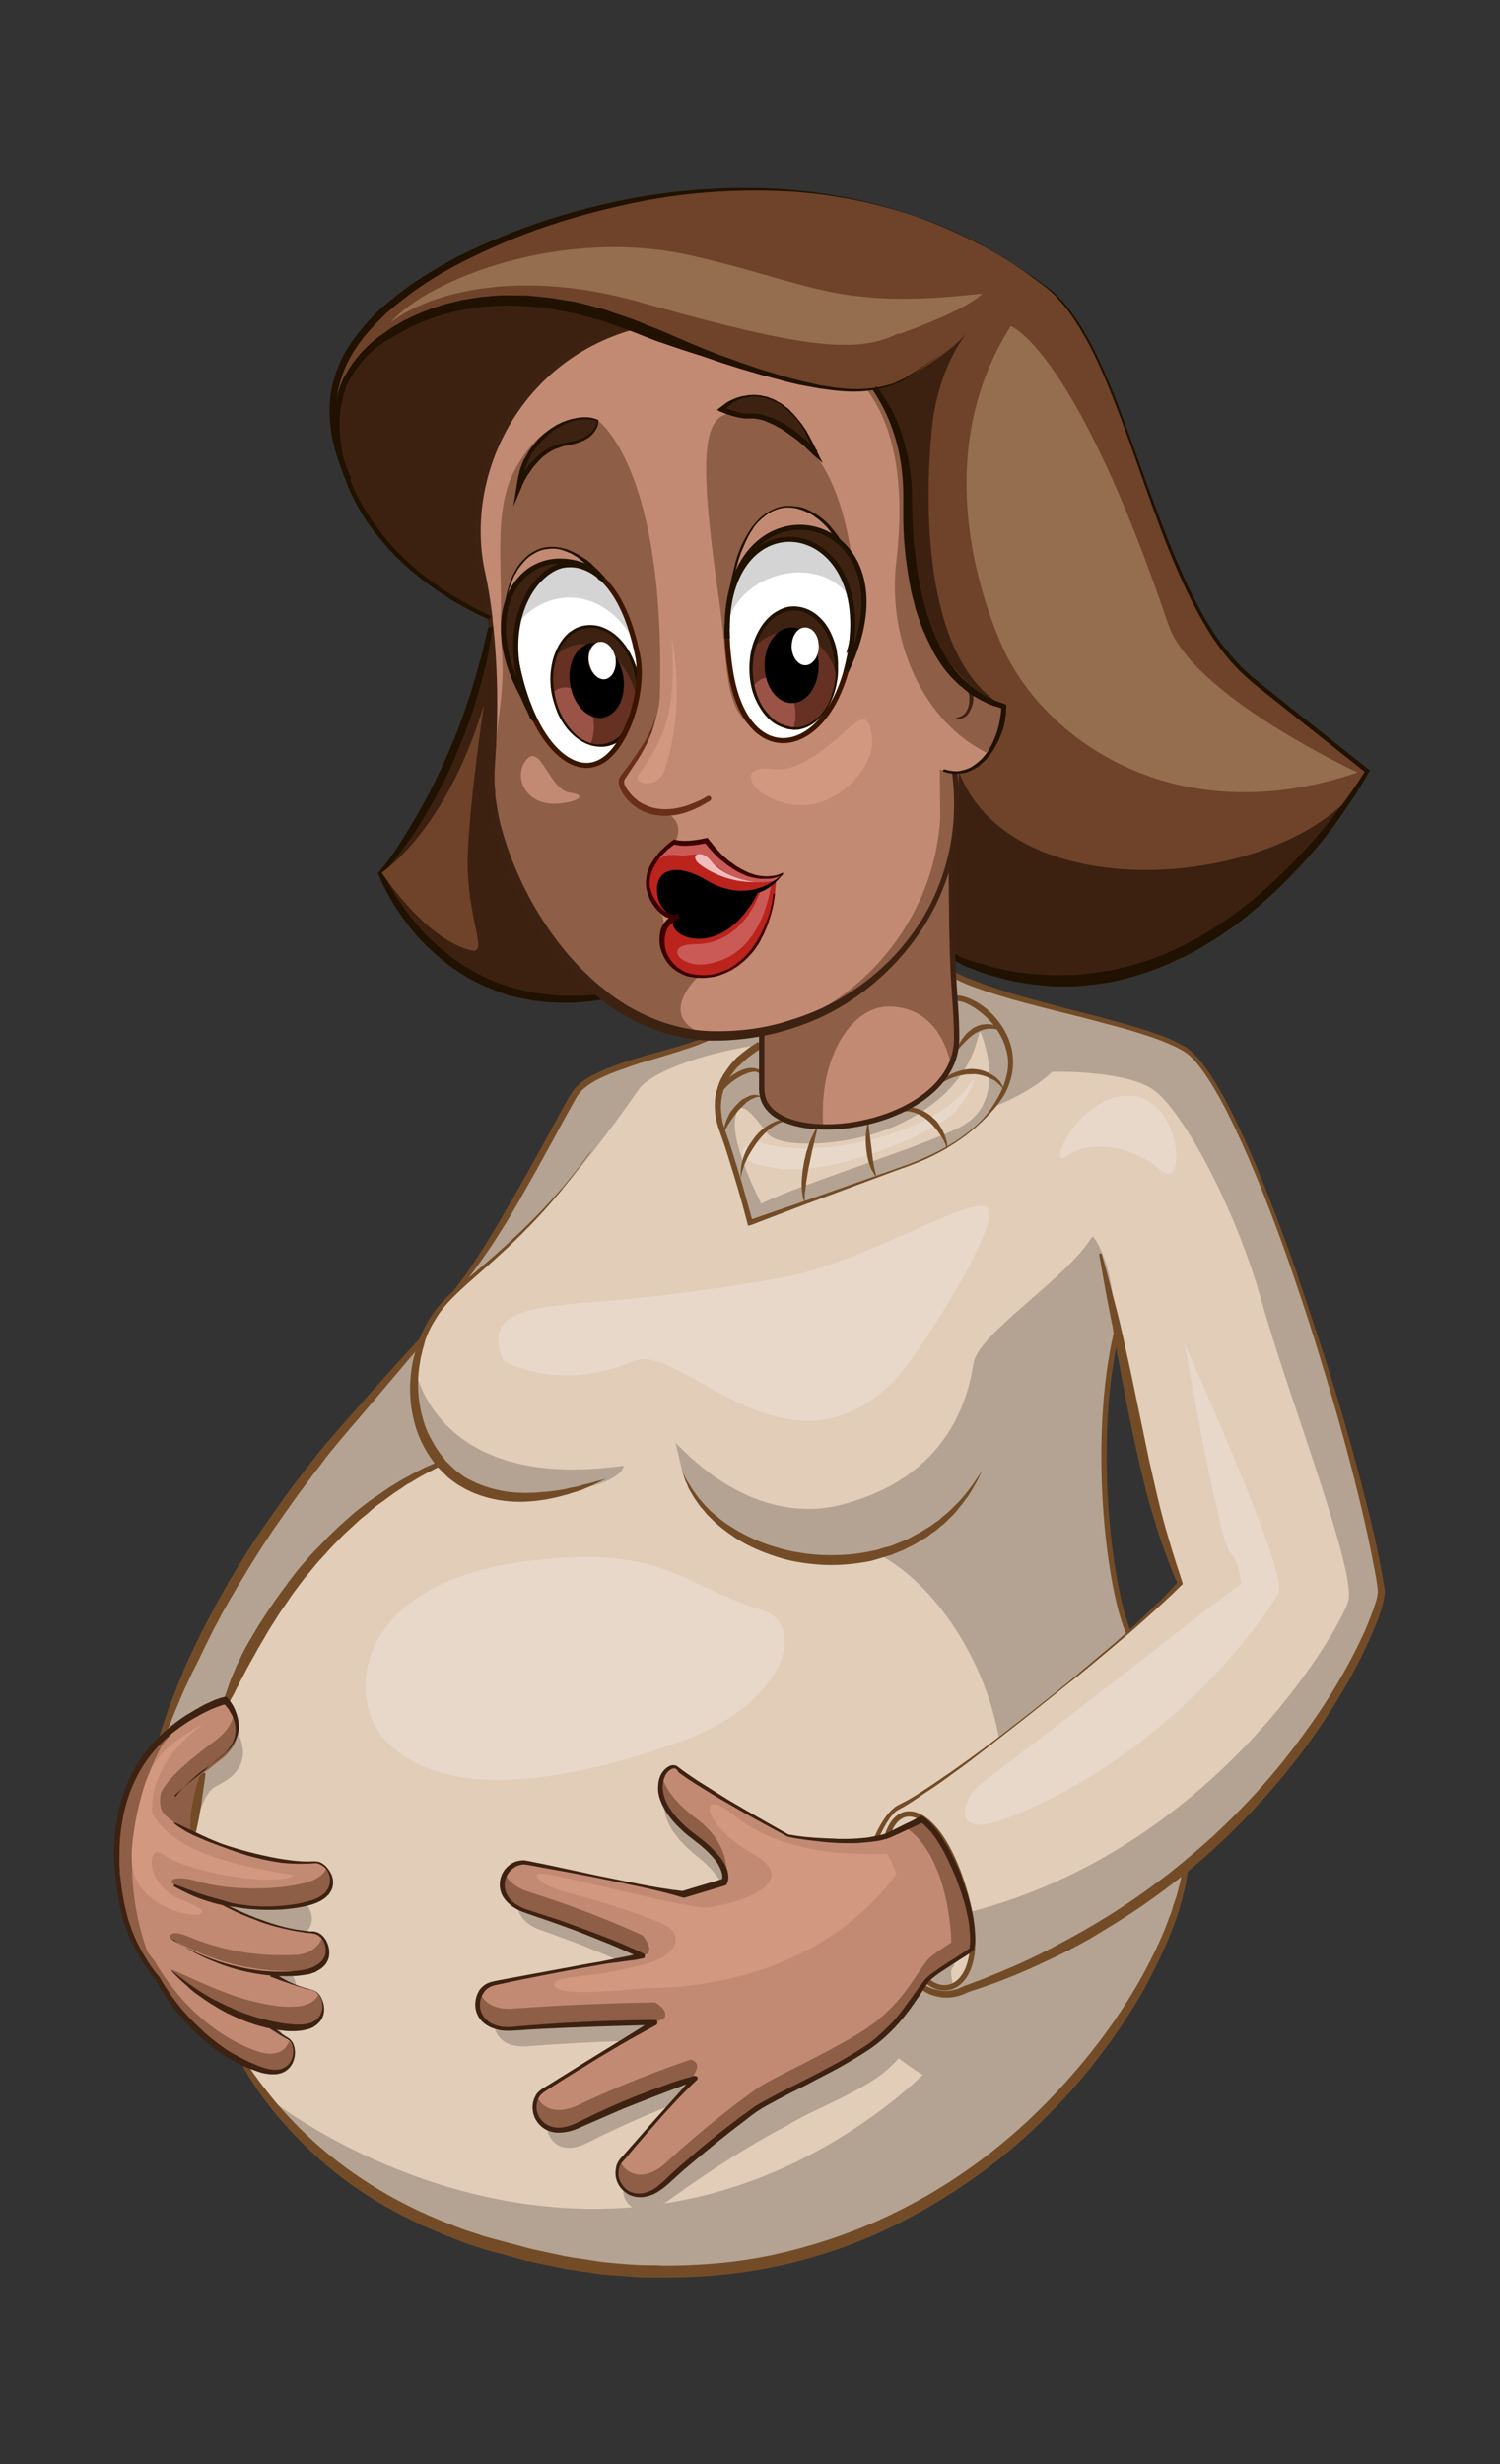 <?xml version="1.0" encoding="utf-8"?>
<!-- Generator: Adobe Illustrator 25.4.1, SVG Export Plug-In . SVG Version: 6.00 Build 0)  -->
<svg version="1.1" id="Layer_1" xmlns="http://www.w3.org/2000/svg" xmlns:xlink="http://www.w3.org/1999/xlink" x="0px" y="0px"
	 viewBox="0 0 365.5 600" style="enable-background:new 0 0 365.5 600;" xml:space="preserve">
<rect x="0" y="0" width="365.5" height="600" fill="#333333" stroke="none"/>
<style type="text/css">
	.st0{fill:#E9D3AE;}
	.st1{fill:#E2BB95;}
	.st2{fill:#FFFFFF;}
	.st3{fill:#D4D4D4;}
	.st4{fill:#A65B69;}
	.st5{fill:#98753A;}
	.st6{fill:#1D91A1;}
	.st7{fill:#077089;}
	.st8{fill:#39C7C7;}
	.st9{fill:#D37584;}
	.st10{fill:#D98391;}
	.st11{fill:#CA3A36;}
	.st12{fill:#BB0500;}
	.st13{fill:#DDCD81;}
	.st14{fill:#F6F4E0;}
	.st15{fill:none;stroke:#6A2F19;stroke-width:1.236;stroke-miterlimit:10;}
	.st16{fill:#643300;}
	.st17{fill:none;stroke:#3C1500;stroke-width:1.236;stroke-miterlimit:10;}
	.st18{fill:#6A2F19;}
	.st19{fill:none;stroke:#000000;stroke-width:1.114;stroke-miterlimit:10;}
	.st20{fill:#420000;}
	.st21{fill:#001B3D;}
	.st22{fill:#65071A;}
	.st23{fill:none;stroke:#65071A;stroke-width:1.3;stroke-miterlimit:10;}
	.st24{fill:none;stroke:#65071A;stroke-width:1.3;stroke-linecap:round;stroke-miterlimit:10;}
	.st25{fill:none;stroke:#6A2F19;stroke-width:1.3;stroke-miterlimit:10;}
	.st26{fill:#3C1500;}
	.st27{fill:#E9D3AE;stroke:#3C1500;stroke-width:1.3;stroke-miterlimit:10;}
	.st28{fill:#F1E2CA;}
	.st29{fill:#98753A;stroke:#643300;stroke-width:1.236;stroke-miterlimit:10;}
	.st30{fill:#F29795;}
	.st31{fill:#EAC29A;}
	.st32{fill:#7D47A8;}
	.st33{fill:#9756C8;}
	.st34{fill:#9E62CD;}
	.st35{fill:#430079;}
	.st36{fill:none;stroke:#430079;stroke-width:1.3;stroke-miterlimit:10;}
	.st37{fill:none;stroke:#430079;stroke-width:1.3;stroke-linecap:round;stroke-miterlimit:10;}
	.st38{fill:#EFD9B3;}
	.st39{fill:#E0E0E0;}
	.st40{fill:#323232;}
	.st41{fill:#7B7B7B;}
	.st42{fill:#484848;}
	.st43{fill:#B5B5B5;}
	.st44{fill:#D93E3A;}
	.st45{fill:#CE0600;}
	.st46{fill:#0B0B0B;}
	.st47{fill:#6D6D6D;}
	.st48{fill:#343434;}
	.st49{fill:#6E6F6E;}
	.st50{fill:#969796;}
	.st51{fill:none;stroke:#944123;stroke-width:1.236;stroke-miterlimit:10;}
	.st52{fill:none;stroke:#732800;stroke-width:1.236;stroke-miterlimit:10;}
	.st53{fill:#944123;}
	.st54{fill:#630000;}
	.st55{fill:none;stroke:#944123;stroke-width:1.3;stroke-miterlimit:10;}
	.st56{fill:#732800;}
	.st57{fill:#EFD9B3;stroke:#732800;stroke-width:1.3;stroke-miterlimit:10;}
	.st58{fill:#F5E6CD;}
	.st59{fill:#6D6D6D;stroke:#000000;stroke-width:1.236;stroke-miterlimit:10;}
	.st60{fill:#F69997;}
	.st61{fill:#8E5E46;}
	.st62{fill:#B4A392;}
	.st63{fill:#E1CDB8;}
	.st64{fill:#E7D8C9;}
	.st65{fill:#734C27;}
	.st66{fill:none;stroke:#734C27;stroke-width:1.3;stroke-miterlimit:10;}
	.st67{fill:none;stroke:#734C27;stroke-width:1.3;stroke-linecap:round;stroke-miterlimit:10;}
	.st68{fill:#C38A73;}
	.st69{fill:#3D2212;}
	.st70{fill:#663122;}
	.st71{fill:#9C5347;}
	.st72{fill:#CA5A55;}
	.st73{fill:#BB231D;}
	.st74{fill:#3C2111;}
	.st75{fill:#6E4329;}
	.st76{fill:#946E4F;}
	.st77{fill:none;stroke:#3D2212;stroke-width:1.236;stroke-miterlimit:10;}
	.st78{fill:#201100;}
	.st79{fill:#3B0000;}
	.st80{fill:none;stroke:#3D2212;stroke-width:1.3;stroke-miterlimit:10;}
	.st81{fill:#C38A73;stroke:#201100;stroke-width:1.3;stroke-miterlimit:10;}
	.st82{fill:#D39880;}
	.st83{fill:#3D2212;stroke:#201100;stroke-width:1.236;stroke-miterlimit:10;}
	.st84{fill:#F2BCBA;}
	.st85{fill:#462A1D;}
	.st86{fill:#89A3C1;}
	.st87{fill:#ABC8EE;}
	.st88{fill:#BCD6F3;}
	.st89{fill:#1F4F80;}
	.st90{fill:none;stroke:#1F4F80;stroke-width:1.3;stroke-miterlimit:10;}
	.st91{fill:none;stroke:#1F4F80;stroke-width:1.3;stroke-linecap:round;stroke-miterlimit:10;}
	.st92{fill:#5C3B2F;}
	.st93{fill:#3B2216;}
	.st94{fill:#161616;}
	.st95{fill:#2A1009;}
	.st96{fill:#190C04;}
	.st97{fill:#47231D;}
	.st98{fill:#513226;}
	.st99{fill:#2E2F2E;}
	.st100{fill:none;stroke:#190C04;stroke-width:1.236;stroke-miterlimit:10;}
	.st101{fill:none;stroke:#190900;stroke-width:1.236;stroke-miterlimit:10;}
	.st102{fill:#2C1005;}
	.st103{fill:#0D0700;}
	.st104{fill:none;stroke:#190C04;stroke-width:1.3;stroke-miterlimit:10;}
	.st105{fill:#540E0C;}
	.st106{fill:#613B30;}
	.st107{fill:#513226;stroke:#0D0700;stroke-width:1.3;stroke-miterlimit:10;}
	.st108{fill:#6A4537;}
	.st109{fill:#161616;stroke:#000000;stroke-width:1.236;stroke-miterlimit:10;}
	.st110{fill:#759548;}
	.st111{fill:#96C25E;}
	.st112{fill:#A2C86C;}
	.st113{fill:#345401;}
	.st114{fill:none;stroke:#345401;stroke-width:1.3;stroke-miterlimit:10;}
	.st115{fill:none;stroke:#345401;stroke-width:1.3;stroke-linecap:round;stroke-miterlimit:10;}
	.st116{fill:#5D5E5D;}
	.st117{fill:#270000;}
	.st118{fill:#343434;stroke:#000000;stroke-width:1.236;stroke-miterlimit:10;}
	.st119{fill:#4F7389;}
	.st120{fill:#A13F1D;}
	.st121{fill:#892C07;}
	.st122{fill:#C75739;}
	.st123{fill:#6A97B6;}
	.st124{fill:#77A0BC;}
	.st125{fill:#AE5A3D;}
	.st126{fill:#C8745C;}
	.st127{fill:#450000;}
	.st128{fill:none;stroke:#000000;stroke-width:1.059;stroke-miterlimit:10;}
	.st129{fill:none;stroke:#000000;stroke-width:1.236;stroke-miterlimit:10;}
	.st130{fill:#073048;}
	.st131{fill:none;stroke:#073048;stroke-width:1.3;stroke-miterlimit:10;}
	.st132{fill:none;stroke:#073048;stroke-width:1.3;stroke-linecap:round;stroke-miterlimit:10;}
	.st133{fill:#A13F1D;stroke:#3C1500;stroke-width:1.236;stroke-miterlimit:10;}
</style>
<g>
	<g>
		<path class="st61" d="M49.5,431.7c-1.1,4.8-2,9.7-2.4,14.6c-4.5-2.2-7.3-4.2-6.9-5C41.1,439.4,43.4,436.5,49.5,431.7z"/>
		<path class="st62" d="M234.9,460.2c6.4,21.2-3.1,27.4-9,22.2h0c1.3-1.8,2.8-3.4,4.8-5c5.9-4.8-5.4-33.4-13.8-30.5
			c-0.3,0.1-0.5,0.2-0.8,0.2C219.4,436.9,229.3,441.4,234.9,460.2z"/>
		<path class="st62" d="M102.8,326.3c-3.8,10-2.3,22.1,4.6,29.9c-23.3,10.1-42.2,33.2-52.5,58.3c-2.3,0.4-10.4,4-15.8,9.5
			c8.2-24.4,22.2-47.8,39.6-69.9C81.8,350.2,102.8,326.3,102.8,326.3z"/>
		<path class="st63" d="M272.3,323.7c-0.5,9.7-8.8,30.7,2.6,73.8c5.6-4.9,10.1-9.1,12.6-11.9C279.9,365.7,277,346.1,272.3,323.7z
			 M70.1,496.9c-1.6-0.9-4.6-3.2-6.1-4.4c2.7,0.7,5.2,1.1,7.7,1.2c9.3,0.5,7.9-8.2,4.4-9.1c-3.2-0.7-6.7-2.1-10-3.9v-0.1
			c2.6,0.2,5.1,0.1,7.5-0.2c9.2-1.2,6.3-9.5,2.7-9.8c-7.9-0.2-17.5-4.2-24.6-8.1c8.7,2.5,17,2.6,23.7,0.9c9-2.3,5.1-10.2,1.5-10
			c-9.5,0.8-22.1-3.4-29.8-7.1c0.5-4.9,1.3-9.8,2.4-14.6c1.2-0.9,2.5-1.9,3.9-3c9.1-6.7,1.5-14.1,1.5-14.1
			c10.3-25.1,29.2-48.3,52.5-58.3c-7-7.9-8.4-19.9-4.6-29.9c1.3-3.5,3.2-6.7,5.8-9.4c0.5-0.5,1.1-1,1.7-1.7
			c10.7-11.7,27.4-45,29.9-49c4.5-7,25.8-9.7,33.1-13.9c4.2-0.2,8.3,0.2,12.2-0.8c0,0,0,3.8,0,13.6c0,16.2,47.5,10.4,47.5-12.3
			c0-5.4-0.4-8.4-0.8-15.6c13.6,7.1,45.6,11.5,56.4,18.1c15.4,9.4,43.9,102.8,48,131.9c0.6,4.3-12.9,38.8-48.1,67.7
			c-4.5,34.4-64.8,123.3-170.1,91.3c-29-8.8-47.7-25.2-58.9-43.4c1.3,0.6,2.5,1.2,3.8,1.6C72.1,507.5,73.2,498.8,70.1,496.9z"/>
		<path class="st62" d="M232.6,243.3l-47.1,11.2c-11,6.7-11.8,14.3-9.2,21.4c3.2,8.7,6.6,21.9,6.6,21.9s29-10.3,39.1-14.1
			c10.1-3.8,19-10.1,22.7-18.1C250.9,252.5,237.2,242.6,232.6,243.3z"/>
		<g>
			<path class="st62" d="M66.1,480.6L66.1,480.6c2,1.2,4,2,6,2.8c-0.1-1.1-0.5-2-1.1-2.7C69.4,480.7,67.8,480.7,66.1,480.6z"/>
			<path class="st62" d="M47.2,444.2c1.1-0.6,2.2-7.9,5.6-9.3c0.2-0.1,0.5-0.2,0.7-0.4c8.1-4.1,5.6-10.4,4.3-12.8
				c-0.2,2.2-1.3,4.6-4.5,6.9c-1.5,1.1-2.8,2.1-3.9,3c-0.5,1.9-0.8,3.8-1.2,5.7C47.7,441.2,46.9,444.4,47.2,444.2z"/>
			<path class="st62" d="M68.9,496.1c-0.2-1.2-0.9-2.3-1.9-2.8c-0.3-0.1-0.5-0.2-0.8-0.4c-0.7-0.1-1.5-0.3-2.2-0.5
				C65.2,493.5,67.3,495.1,68.9,496.1z"/>
			<path class="st62" d="M74.5,463.6c-6.5,1.5-14.5,1.3-22.9-1.1c6.7,3.7,15.4,7.3,23,8C76.8,468.4,76.1,465.2,74.5,463.6z"/>
		</g>
		<g>
			<path class="st62" d="M129.3,298.1c14-14.6,26.1-32.5,26.1-32.5c3.2-5.2,19.9-10.1,30.2-11.2c0-1.8,0-2.1,0-3
				c-3.9,1-8,0.6-12.2,0.8c-7.3,4.2-28.7,6.9-33.1,13.9c-2.3,3.7-16.3,31.5-26.9,45.4C120.2,306.2,126.9,300.6,129.3,298.1z"/>
			<path class="st62" d="M336.7,387.2c-4.1-29.1-32.6-122.4-48-131.9c-10.8-6.6-42.7-10.9-56.4-18.1c0.3,5.9,0.6,10.9,0.8,15.6
				c0,6-0.5,15.1-18.2,21.1c-8.6,2.9,26.2,1.4,41.5-12.9c0,0,17.2-0.5,24.4,4.2c7,4.6,20.1,28.4,26.6,51.6
				c6.5,23.2,23.3,66.1,21.1,73.2c-2.2,7.1-32.6,60.2-92.2,75.6c2.1,10.7-0.6,16.4-4.1,17.9c-0.2-1.7-1-3.6,0.2-4.7
				c0,0,1.4-5.5-2.9-17.7c-4.1-11.5-8.3-13.9-8.3-13.9c-0.2,0.1-7.8,4-8.1,4.1c-0.7,0.2-1.5,0.4-2.3,0.6c-8.6,1.7-20-0.7-20-0.7
				s-21.3-12.4-25.3-16.3c-1.9-1.9-9.2,6.3,4.2,17c8.9,7.1,6.6,10.8,6.6,10.8l-9.3,3c0,0-26.9-6-35.5-7.7c-5.3-1.1-9.3,8.7,0.3,12
				c15.1,5.2,25.8,10.6,25.8,10.6l-1.9,0.5c0,0-15.3,2.6-31.7,6.2c-5.3,1.2-5.6,11.8,4.5,11c15.8-1.3,32-1.5,32-1.5
				s-11,6.8-25.2,16.5c-4.6,3.1-1.3,13.2,7.8,8.5c14-7.1,25.1-10.9,25.6-11.1c-0.3,0.4-5.1,6.2-15.7,19.5c-3.5,4.4,1.4,11.8,9.8,5.7
				c17.8-12.9,29.2-18.4,29.2-18.4c4.6-3.2,18.2-8.1,24.3-13.6c1-0.9,1.9-1.8,2.7-2.7c5.1,4,10.1,6.5,10.1,6.5l47.7-22.5
				c6.9-11.6,10.9-22.5,11.9-30.4C323.8,426,337.3,391.4,336.7,387.2z"/>
		</g>
		<path class="st63" d="M239.3,252.3c2.4,6.9,3.5,16.9-4.4,21.6c-7.9,4.7-39.5,14.2-49.4,19.2c0,0-7.2-13.8-6.4-20.3
			c0.8-6.5,4.6-1,7.8,3.1c3.2,4.2,20.6,3,31-1.6C241,264,237.5,247.2,239.3,252.3z"/>
		<path class="st64" d="M185.5,278.3c13.1,4.3,42.7-2,50.8-14.4c1.9-2.9,1.1,1.4-3.4,6.6s-29.7,16.1-43.7,14
			C175.1,282.5,182.5,277.3,185.5,278.3z"/>
		<g>
			<path class="st62" d="M332.2,365.8c0-0.1-0.1-0.3-0.1-0.4C332.2,365.5,332.2,365.6,332.2,365.8z"/>
			<path class="st62" d="M330.8,360.1c0,0,0-0.1,0-0.1C330.8,360,330.8,360,330.8,360.1z"/>
			<path class="st62" d="M333.5,370.9c-0.1-0.2-0.1-0.5-0.2-0.7C333.4,370.4,333.4,370.7,333.5,370.9z"/>
			<path class="st62" d="M332.9,368.5c-0.1-0.2-0.1-0.4-0.2-0.6C332.8,368,332.8,368.2,332.9,368.5z"/>
			<path class="st62" d="M329.3,354.6c0-0.2-0.1-0.4-0.1-0.5C329.2,354.3,329.3,354.5,329.3,354.6z"/>
			<path class="st62" d="M328.5,351.7c0-0.1-0.1-0.3-0.1-0.4C328.5,351.5,328.5,351.6,328.5,351.7z"/>
			<path class="st62" d="M239.3,353.1c0,0-29.6,23.4-26.5,24.8c13.3,6,26.9,24.6,30.6,45.3c10.7-8.2,22.5-17.8,31.6-25.7
				c-11.1-43.4-3.1-64.2-2.6-73.8c-1.2-5.9-2.5-12.1-4.1-18.5l-2.1-4l0,0C266.1,301.1,238.6,338.9,239.3,353.1z"/>
			<path class="st62" d="M330.1,357.4c0-0.2-0.1-0.3-0.1-0.5C330,357.1,330,357.3,330.1,357.4z"/>
			<path class="st62" d="M335,377.9c0-0.1-0.1-0.3-0.1-0.4C335,377.7,335,377.8,335,377.9z"/>
			<path class="st62" d="M336.2,383.9c0-0.2-0.1-0.4-0.1-0.7C336.1,383.5,336.1,383.7,336.2,383.9z"/>
			<path class="st62" d="M336.5,385.6c0-0.2-0.1-0.4-0.1-0.5C336.4,385.3,336.4,385.4,336.5,385.6z"/>
			<path class="st62" d="M209.3,517.6c-72.6,48.8-143.4-5.5-145.2-8c11.5,15.4,29,29,54.3,36.7c105.3,32,165.6-56.9,170.1-91.3
				c-12.6,10.3-28,19.9-46.5,27.1C236.3,494.1,226.2,506.3,209.3,517.6z"/>
			<path class="st62" d="M334.5,375.4c0-0.1,0-0.2-0.1-0.3C334.4,375.2,334.5,375.3,334.5,375.4z"/>
			<path class="st62" d="M335.8,382.1c0-0.2-0.1-0.5-0.1-0.7C335.8,381.7,335.8,381.9,335.8,382.1z"/>
			<path class="st62" d="M334,373.2c0-0.2-0.1-0.4-0.1-0.6C333.9,372.8,333.9,373,334,373.2z"/>
			<path class="st62" d="M335.5,380.2c0-0.2-0.1-0.4-0.1-0.6C335.4,379.8,335.4,380,335.5,380.2z"/>
		</g>
		<path class="st62" d="M166.2,358.1l-1.6-6.8c21,21.9,39.3,15.5,42.6,14.5c5.3-1.7,26-7.7,30-33.8c1.1-7.3,22.7-20.6,28.9-30.8
			c0.9-1.5,17.9,30.7-15.4,47.5c0,0-14,27.9-43.4,31.4C174.3,383.9,166.2,358.1,166.2,358.1z"/>
		<path class="st62" d="M101.1,333.1c0,0,4.7,30.4,50.9,23.8c0,0,0,6.9-29.5,7.3C100.8,364.4,101.1,333.1,101.1,333.1z"/>
		<g>
			<path class="st65" d="M213.1,447.3c0.8-1.9,1.8-3.7,3.1-5.4c0.7-0.8,1.4-1.6,2.4-2.2c0.9-0.5,1.8-0.9,2.7-1.4
				c1.7-1,3.4-2.1,5.1-3.2c1.7-1.1,3.3-2.3,5-3.4c3.3-2.3,6.6-4.7,9.8-7.1c3.2-2.4,6.4-4.9,9.6-7.4c3.2-2.5,6.3-5,9.5-7.6
				c3.1-2.6,6.2-5.2,9.3-7.8c3.1-2.6,6.1-5.3,9-8.1c1.5-1.4,2.9-2.8,4.4-4.2c1.4-1.4,2.8-2.9,4.1-4.4l0,0l-0.1,0.7
				c-0.7-1.6-1.4-3.2-2-4.8c-0.6-1.6-1.2-3.2-1.8-4.9c-0.6-1.6-1.1-3.3-1.6-4.9c-0.5-1.7-1-3.3-1.5-5c-0.5-1.7-0.9-3.3-1.3-5
				c-0.4-1.7-0.8-3.4-1.2-5c-0.8-3.4-1.5-6.8-2.2-10.1c-0.7-3.4-1.3-6.8-2-10.2l-1.9-10.2l-0.2-1.3l-0.2-1.3l-0.5-2.5l-1-5.1
				c-0.3-1.7-0.6-3.4-0.9-5.1c-0.3-1.7-0.6-3.4-0.9-5.1l0.6-0.1c0.5,1.7,0.9,3.3,1.4,5c0.4,1.7,0.9,3.3,1.3,5l1.3,5l0.6,2.5l0.3,1.3
				l0.3,1.3c0.7,3.4,1.5,6.7,2.2,10.1l2.1,10.1l2.1,10.1c0.8,3.4,1.5,6.7,2.3,10c0.8,3.3,1.7,6.6,2.7,9.9c0.5,1.7,1,3.3,1.5,4.9
				c0.5,1.6,1.1,3.3,1.6,4.9l0.1,0.4l-0.3,0.3l0,0c-2.9,2.9-5.9,5.6-8.9,8.3c-3,2.7-6.1,5.3-9.2,7.9c-3.1,2.6-6.2,5.2-9.4,7.7
				l-9.5,7.6c-3.2,2.5-6.4,5-9.6,7.5l-4.8,3.7c-1.6,1.2-3.2,2.4-4.9,3.6c-1.6,1.2-3.3,2.4-5,3.5c-1.7,1.1-3.3,2.3-5.1,3.4
				c-0.9,0.6-1.7,1-2.6,1.5c-0.8,0.4-1.4,1.2-2,1.9c-1.1,1.6-2.1,3.4-2.8,5.2L213.1,447.3z"/>
		</g>
		<g>
			<path class="st65" d="M144.4,279.8c0,0-0.3,0.4-0.9,1.3c-0.6,0.8-1.4,2-2.6,3.5c-0.6,0.7-1.2,1.6-1.9,2.5
				c-0.7,0.9-1.5,1.8-2.3,2.9c-1.7,2-3.6,4.3-5.8,6.6c-2.2,2.4-4.7,4.8-7.4,7.4c-2.7,2.5-5.6,5.1-8.7,7.8c-1.5,1.3-3,2.7-4.5,4.2
				c-1.5,1.5-2.8,3-3.9,4.8c-1.1,1.7-2.1,3.6-2.8,5.6l-0.1,0.4l-0.1,0.4l-0.2,0.8c-0.2,0.5-0.3,1-0.4,1.5c-0.3,1-0.4,2-0.6,3.1
				c-0.6,4.1-0.4,8.4,0.7,12.3c0.5,2,1.2,3.9,2.2,5.6c0.9,1.7,2,3.4,3.2,4.8l0.2,0.3l0,0c0,0-0.1-0.1,0,0l0.1,0.1l0.1,0.1l0.5,0.5
				c0.3,0.3,0.7,0.7,1,1c0.3,0.3,0.7,0.6,1,0.9c0.4,0.3,0.7,0.5,1.1,0.8c0.7,0.6,1.5,1,2.3,1.4c0.8,0.4,1.6,0.8,2.4,1.1
				c3.3,1.3,6.6,1.9,9.7,2c0.8,0,1.5,0.1,2.3,0c0.8,0,1.5,0,2.2-0.1c1.4-0.1,2.8-0.2,4.1-0.4c0.6-0.1,1.3-0.2,1.9-0.3
				c0.6-0.1,1.2-0.2,1.7-0.4c0.6-0.1,1.1-0.2,1.6-0.3c0.5-0.1,1-0.2,1.4-0.4c0.9-0.2,1.7-0.4,2.4-0.6c0.7-0.2,1.3-0.4,1.8-0.5
				c1-0.3,1.5-0.4,1.5-0.4s-0.5,0.2-1.4,0.7c-0.9,0.4-2.2,1.1-4,1.8c-0.4,0.2-0.9,0.4-1.4,0.5c-0.5,0.2-1,0.3-1.6,0.5
				c-0.5,0.2-1.1,0.4-1.7,0.5c-0.6,0.2-1.2,0.3-1.9,0.5c-2.6,0.6-5.6,1.1-8.9,1.1c-3.3,0-7-0.5-10.6-1.9c-0.9-0.3-1.8-0.8-2.7-1.2
				c-0.8-0.5-1.8-1-2.6-1.6c-0.4-0.3-0.8-0.6-1.2-0.9c-0.4-0.3-0.8-0.7-1.2-1.1c-0.4-0.4-0.7-0.7-1.1-1.1l-0.5-0.5l-0.1-0.1
				l-0.1-0.1l-0.1-0.1l0,0l-0.2-0.3c-2.7-3.3-4.7-7.3-5.6-11.6c-1-4.3-1-8.8-0.2-13.2c0.2-1.1,0.5-2.2,0.8-3.2
				c0.1-0.5,0.3-1.1,0.5-1.6l0.3-0.8l0.1-0.4l0.2-0.4c0.8-2,1.9-4,3.1-5.7c1.2-1.8,2.7-3.4,4.2-4.8c1.5-1.4,3.1-2.8,4.6-4.1
				c3.1-2.6,6.1-5.1,8.8-7.6c2.7-2.5,5.3-4.9,7.5-7.2c2.3-2.3,4.2-4.5,6-6.5c1.7-2,3.1-3.8,4.3-5.3c1.2-1.5,2-2.7,2.6-3.5
				C144.1,280.2,144.4,279.8,144.4,279.8z"/>
		</g>
		<g>
			<path class="st65" d="M166.2,358.1c0,0,0.2,0.3,0.4,0.9c0.3,0.6,0.7,1.5,1.4,2.5c0.3,0.5,0.6,1.1,1.1,1.7
				c0.4,0.6,0.9,1.3,1.4,1.9c0.6,0.6,1.1,1.3,1.8,2c0.3,0.3,0.7,0.7,1,1c0.4,0.3,0.8,0.7,1.2,1c1.6,1.4,3.4,2.6,5.5,3.8
				c2.1,1.2,4.3,2.2,6.7,3.1c2.4,0.8,5,1.6,7.7,2c2.7,0.5,5.4,0.7,8.2,0.7c2.7,0,5.5-0.2,8.2-0.7c0.7-0.1,1.3-0.3,2-0.4
				c0.7-0.1,1.3-0.3,1.9-0.5c0.6-0.2,1.3-0.4,1.9-0.5c0.6-0.2,1.2-0.4,1.8-0.7c0.6-0.2,1.2-0.5,1.8-0.7c0.6-0.3,1.2-0.5,1.7-0.8
				c0.5-0.3,1.1-0.6,1.6-0.9c0.3-0.1,0.5-0.3,0.8-0.4c0.3-0.2,0.5-0.3,0.8-0.5c0.5-0.3,1-0.6,1.5-0.9c0.5-0.3,0.9-0.7,1.4-1
				c0.4-0.3,0.9-0.6,1.3-1c0.4-0.4,0.8-0.7,1.2-1c0.8-0.7,1.5-1.4,2.2-2.1c0.3-0.3,0.7-0.7,1-1c0.3-0.3,0.6-0.7,0.9-1
				c1.1-1.3,2-2.5,2.7-3.5c0.7-1,1.2-1.8,1.6-2.4c0.4-0.6,0.5-0.9,0.5-0.9s-0.1,0.3-0.4,0.9c-0.3,0.6-0.6,1.5-1.3,2.6
				c-0.6,1.1-1.3,2.4-2.4,3.8c-0.3,0.4-0.5,0.7-0.8,1.1c-0.3,0.4-0.6,0.7-0.9,1.1c-0.6,0.8-1.3,1.6-2.1,2.3
				c-0.4,0.4-0.8,0.8-1.2,1.2c-0.4,0.4-0.9,0.7-1.3,1.1c-0.5,0.4-0.9,0.8-1.4,1.1c-0.5,0.3-1,0.7-1.5,1.1c-0.3,0.2-0.5,0.4-0.8,0.5
				c-0.3,0.2-0.5,0.3-0.8,0.5c-0.6,0.3-1.1,0.7-1.7,1c-0.6,0.3-1.2,0.6-1.8,0.9c-0.6,0.3-1.2,0.6-1.8,0.8c-0.6,0.3-1.3,0.5-1.9,0.8
				c-0.7,0.2-1.3,0.4-2,0.6c-0.7,0.2-1.3,0.4-2,0.6c-0.7,0.2-1.4,0.4-2.1,0.5c-2.8,0.5-5.7,0.8-8.6,0.8c-2.9,0-5.8-0.3-8.6-0.8
				c-2.8-0.5-5.5-1.4-8.1-2.4c-2.5-1-4.9-2.2-7-3.6c-2.1-1.4-3.9-2.8-5.5-4.4c-0.4-0.4-0.8-0.8-1.1-1.1c-0.3-0.4-0.7-0.8-1-1.2
				c-0.7-0.7-1.2-1.5-1.7-2.2c-0.5-0.7-0.9-1.4-1.3-2.1c-0.4-0.6-0.7-1.3-0.9-1.9c-0.6-1.1-0.8-2.1-1-2.7
				C166.3,358.5,166.2,358.1,166.2,358.1z"/>
		</g>
		<g>
			<path class="st65" d="M60.1,502.5c0,0,0.6,0.9,1.9,2.7c1.2,1.7,3.1,4.2,5.6,7.2c2.6,3,5.9,6.5,10,10.1c4.1,3.6,9.1,7.3,14.9,10.8
				c5.8,3.5,12.4,6.6,19.7,9.3c1.8,0.7,3.7,1.2,5.6,1.9c0.5,0.1,1,0.3,1.4,0.4l1.5,0.4c1,0.3,2,0.5,3,0.8c2,0.5,4,1.1,6,1.6
				c2,0.4,4.1,0.9,6.1,1.3c2,0.5,4.2,0.8,6.3,1.1c1.1,0.2,2.1,0.3,3.2,0.5c1.1,0.2,2.1,0.3,3.2,0.4c2.2,0.2,4.3,0.4,6.5,0.5
				c1.1,0.1,2.2,0.1,3.3,0.1c1.1,0,2.2,0,3.3,0.1c8.9,0,17.9-0.7,26.7-2.6c8.8-1.9,17.4-4.7,25.5-8.3c8.1-3.6,15.7-8,22.6-12.9
				c6.9-4.9,13.1-10.3,18.5-15.8c5.4-5.5,10.2-11.2,14.2-16.6c4-5.5,7.3-10.7,9.9-15.6c2.6-4.9,4.6-9.2,5.9-13
				c0.4-0.9,0.7-1.8,0.9-2.6c0.3-0.8,0.5-1.6,0.8-2.3c0.4-1.5,0.7-2.7,1-3.8c0.4-2.1,0.6-3.2,0.6-3.2l1.3,0.2c0,0-0.2,1.1-0.5,3.3
				c-0.2,1.1-0.6,2.3-0.9,3.9c-0.2,0.7-0.5,1.5-0.7,2.4c-0.3,0.9-0.5,1.8-0.9,2.7c-1.3,3.8-3.3,8.3-5.8,13.2c-2.5,5-5.8,10.4-9.8,16
				c-4,5.6-8.7,11.4-14.2,17c-5.5,5.7-11.7,11.2-18.7,16.2c-7,5-14.7,9.6-22.9,13.4c-8.2,3.8-17,6.7-26,8.6
				c-9,1.9-18.2,2.7-27.3,2.7c-1.1,0-2.3,0-3.4,0c-1.1,0-2.3,0-3.4-0.1c-2.2-0.2-4.5-0.4-6.7-0.5c-1.1-0.1-2.2-0.2-3.3-0.4
				c-1.1-0.2-2.2-0.3-3.3-0.5c-2.2-0.3-4.3-0.6-6.4-1.1c-2.1-0.4-4.2-0.9-6.3-1.3c-2.1-0.4-4-1.1-6-1.6c-1-0.3-2-0.5-3-0.8l-1.5-0.4
				c-0.6-0.2-1-0.3-1.5-0.5c-1.9-0.6-3.8-1.2-5.7-2c-7.4-2.8-14.2-6.1-20.1-9.7c-5.9-3.6-10.9-7.6-15-11.4
				c-4.1-3.8-7.4-7.5-9.9-10.6c-2.5-3.2-4.3-5.8-5.4-7.6c-1.1-1.8-1.7-2.8-1.7-2.8L60.1,502.5z"/>
		</g>
		<g>
			<path class="st65" d="M50.1,431.8c0,0-0.1,0.9-0.3,2.3c-0.2,1.4-0.5,3.2-0.7,5c-0.3,1.8-0.6,3.6-0.9,5c-0.3,1.4-0.5,2.2-0.5,2.2
				l-1.3-0.1c0,0-0.1-0.9,0-2.3c0-1.4,0.2-3.3,0.6-5.1c0.3-1.8,0.8-3.7,1.2-5c0.4-1.3,0.8-2.2,0.8-2.2L50.1,431.8z"/>
		</g>
		<g>
			<path class="st65" d="M107.7,356.8c0,0-1.1,0.6-3.1,1.6c-1,0.5-2.1,1.1-3.4,1.9c-0.6,0.4-1.3,0.8-2.1,1.2c-0.7,0.5-1.4,1-2.2,1.5
				c-1.6,1-3.1,2.3-4.9,3.5c-0.9,0.6-1.7,1.4-2.5,2.1c-0.9,0.7-1.8,1.4-2.6,2.2c-0.9,0.8-1.7,1.6-2.6,2.4c-0.9,0.8-1.7,1.7-2.6,2.6
				c-0.9,0.9-1.7,1.8-2.5,2.7c-0.8,0.9-1.7,1.8-2.5,2.8c-0.8,1-1.6,1.9-2.4,2.9c-0.8,1-1.5,2-2.2,2.9c-0.4,0.5-0.7,1-1.1,1.5
				c-0.3,0.5-0.7,1-1,1.5c-0.7,1-1.4,2-2,2.9c-1.2,2-2.5,3.8-3.5,5.7c-0.5,0.9-1.1,1.8-1.6,2.7c-0.5,0.9-0.9,1.7-1.4,2.5
				c-0.9,1.6-1.7,3.1-2.4,4.5c-0.4,0.7-0.7,1.3-1,1.9c-0.3,0.6-0.6,1.1-0.8,1.6c-1,1.9-1.7,3-1.7,3l-1.2-0.5c0,0,0.3-1.2,1.1-3.3
				c0.3-1.1,0.8-2.3,1.4-3.7c0.3-0.7,0.6-1.5,1-2.3c0.4-0.8,0.8-1.6,1.2-2.5c0.4-0.8,0.9-1.7,1.4-2.6c0.5-0.9,1.1-1.8,1.6-2.7
				c1.1-1.9,2.4-3.8,3.7-5.8c0.7-1,1.4-2,2.1-3c0.4-0.5,0.7-1,1.1-1.5c0.4-0.5,0.8-1,1.1-1.5c0.8-1,1.5-2,2.3-3
				c0.8-1,1.6-1.9,2.5-2.9c0.8-1,1.7-1.9,2.6-2.8c0.9-0.9,1.7-1.8,2.6-2.7c0.9-0.9,1.8-1.7,2.7-2.6c0.9-0.8,1.8-1.6,2.7-2.4
				c0.9-0.8,1.8-1.5,2.7-2.2c0.9-0.7,1.8-1.4,2.7-2c1.8-1.2,3.5-2.5,5.1-3.4c0.8-0.5,1.6-1,2.3-1.4c0.8-0.4,1.5-0.8,2.2-1.2
				c1.4-0.7,2.6-1.4,3.6-1.8c2-0.9,3.2-1.4,3.2-1.4L107.7,356.8z"/>
		</g>
		<g>
			<path class="st65" d="M103.3,326.7c0,0-4.8,5.6-11.9,14c-1.8,2.1-3.7,4.4-5.8,6.8c-2,2.4-4.2,4.9-6.3,7.6c-1,1.4-2.1,2.8-3.2,4.2
				c-1,1.4-2.1,2.9-3.2,4.3c-2.1,2.9-4.2,5.9-6.3,8.9c-2,3-4,6.1-5.9,9.2c-1.9,3.1-3.7,6.1-5.4,9.1c-0.9,1.5-1.7,3-2.4,4.4
				c-0.8,1.4-1.5,2.9-2.2,4.3c-0.7,1.4-1.4,2.8-2,4.1c-0.6,1.3-1.3,2.6-1.9,3.8c-0.6,1.2-1.1,2.4-1.7,3.6c-0.5,1.1-1,2.2-1.4,3.3
				c-0.9,2-1.6,3.8-2.2,5.3c-1.2,3-1.8,4.7-1.8,4.7l-1.2-0.4c0,0,0.5-1.8,1.5-4.8c0.6-1.5,1.1-3.4,2-5.5c0.4-1,0.9-2.2,1.3-3.3
				c0.5-1.2,1-2.4,1.5-3.7c1.1-2.5,2.4-5.3,3.8-8.1c0.7-1.4,1.4-2.9,2.2-4.3c0.8-1.5,1.6-3,2.4-4.5c0.8-1.5,1.7-3,2.6-4.6
				c0.9-1.5,1.9-3.1,2.8-4.6c1.9-3.1,3.9-6.2,6-9.2c2.1-3,4.2-6,6.4-9c2.2-2.9,4.4-5.7,6.5-8.4c2.2-2.7,4.4-5.2,6.5-7.6
				c2.1-2.4,4.1-4.6,5.9-6.7c3.7-4.1,6.7-7.5,8.9-9.9c2.2-2.4,3.4-3.7,3.4-3.7L103.3,326.7z"/>
		</g>
		<g>
			<path class="st65" d="M173.6,252.9c0,0-0.3,0.2-1,0.5c-0.7,0.3-1.6,0.7-2.9,1.2c-2.5,0.9-6.1,2-10.4,3.3
				c-2.2,0.6-4.5,1.3-6.9,2.2c-2.4,0.8-5,1.8-7.4,3.1c-1.2,0.7-2.3,1.4-3.3,2.4c-0.2,0.2-0.5,0.5-0.6,0.7c-0.1,0.1-0.2,0.3-0.3,0.4
				l-0.3,0.5c-0.4,0.6-0.7,1.3-1.1,1.9c-1.4,2.6-2.9,5.2-4.3,7.9c-2.9,5.3-5.8,10.5-8.6,15.4c-0.7,1.2-1.4,2.4-2.1,3.6
				c-0.7,1.2-1.4,2.3-2.1,3.4c-1.4,2.2-2.7,4.3-4,6.1c-1.3,1.9-2.5,3.5-3.6,5c-1.1,1.4-2.1,2.7-3.1,3.7c-0.4,0.5-0.8,0.9-1.2,1.3
				c-0.4,0.4-0.7,0.7-1,0.9c-0.5,0.5-0.8,0.7-0.8,0.7l-0.3-0.3c0,0,0.3-0.3,0.7-0.8c0.2-0.3,0.5-0.6,0.9-0.9
				c0.3-0.4,0.7-0.9,1.1-1.4c0.8-1,1.7-2.3,2.8-3.8c1-1.5,2.2-3.2,3.4-5.1c1.2-1.9,2.5-4,3.8-6.2c1.3-2.2,2.7-4.6,4.1-7
				c2.8-4.9,5.7-10.1,8.6-15.4c1.4-2.7,2.9-5.3,4.3-7.9c0.4-0.7,0.7-1.3,1.1-1.9l0.3-0.5c0.1-0.2,0.2-0.3,0.4-0.5
				c0.2-0.3,0.5-0.6,0.8-0.9c1.1-1.1,2.4-1.9,3.7-2.6c2.6-1.4,5.2-2.3,7.6-3.2c2.5-0.8,4.8-1.5,7-2.1c4.3-1.2,8-2.2,10.4-3.1
				c1.2-0.4,2.2-0.8,2.8-1.1c0.6-0.3,1-0.5,1-0.5L173.6,252.9z"/>
		</g>
		<path class="st66" d="M216.2,447C216.2,447,216.2,447,216.2,447c3.3-10.2,13.1-5.6,18.7,13.1c6.4,21.2-3.1,27.4-9,22.2"/>
		<path class="st67" d="M272.1,324.3c-6.1,26-2.1,61,2.7,72.8"/>
		<g>
			<path class="st65" d="M185.9,255c-0.8,0.6-1.7,1.1-2.5,1.7c-0.4,0.3-0.8,0.6-1.2,0.9l-1.1,1c-0.4,0.3-0.7,0.7-1.1,1
				c-0.4,0.3-0.7,0.7-1,1.1c-0.3,0.4-0.6,0.8-0.9,1.2c-0.3,0.4-0.6,0.8-0.8,1.2c-0.2,0.4-0.5,0.8-0.6,1.3c-0.2,0.4-0.4,0.9-0.5,1.4
				c-0.1,0.5-0.3,0.9-0.3,1.4c-0.1,0.5-0.2,1-0.2,1.4c-0.1,1,0,1.9,0.1,2.9c0,0.5,0.2,1,0.2,1.4c0.1,0.5,0.2,0.9,0.4,1.4
				c0.6,1.9,1.3,3.8,1.9,5.7c0.6,1.9,1.2,3.9,1.8,5.8c1.2,3.9,2.2,7.8,3.3,11.7l-0.8-0.4l0,0l11.9-4.1l11.9-4.2l11.9-4.2
				c2-0.7,4-1.4,5.9-2.2c1.9-0.8,3.8-1.7,5.6-2.7c1.8-1,3.6-2.1,5.3-3.4c1.7-1.3,3.3-2.6,4.7-4.2c1.4-1.6,2.5-3.3,3.5-5.1
				c0.5-0.9,0.9-1.8,1.3-2.8c0.3-0.9,0.6-1.9,0.8-2.9c0.4-2,0.3-4-0.3-5.9c-0.5-1.9-1.5-3.8-2.7-5.4c-1.2-1.6-2.7-3-4.4-4.2
				c-0.8-0.6-1.7-1.1-2.6-1.5c-0.9-0.4-1.9-0.6-2.7-0.6l-0.2-1.3c1.3-0.1,2.4,0.2,3.4,0.6c1,0.4,2,0.9,2.9,1.5
				c1.8,1.2,3.4,2.7,4.7,4.5c1.3,1.7,2.3,3.7,2.9,5.9c0.5,2.1,0.6,4.4,0.2,6.5c-0.2,1.1-0.5,2.1-0.9,3.1c-0.4,1-0.9,2-1.5,2.9
				c-1.2,1.8-2.6,3.4-4.1,4.9c-1.5,1.5-3.1,2.9-4.8,4.2c-1.7,1.3-3.5,2.4-5.3,3.5c-1.8,1-3.7,2-5.7,2.8c-1.9,0.8-3.9,1.5-5.9,2.2
				l-11.8,4.4l-11.8,4.4l-11.8,4.5l0,0l-0.7,0.2l-0.2-0.7c-1-3.9-2.1-7.8-3.3-11.7c-0.6-1.9-1.2-3.9-1.8-5.8c-0.6-1.9-1.3-3.8-2-5.8
				c-0.1-0.5-0.3-1-0.4-1.5c-0.1-0.5-0.2-1-0.3-1.6c-0.1-1-0.2-2.1-0.1-3.2c0-0.5,0.1-1.1,0.2-1.6c0.1-0.5,0.2-1,0.4-1.5
				c0.1-0.5,0.3-1,0.5-1.5c0.2-0.5,0.4-1,0.7-1.4c0.2-0.5,0.5-0.9,0.8-1.3c0.3-0.4,0.6-0.9,0.9-1.3c0.3-0.4,0.7-0.8,1-1.2
				c0.4-0.4,0.7-0.8,1.1-1.1l1.2-1c0.4-0.3,0.8-0.6,1.2-0.9c0.8-0.7,1.7-1.1,2.5-1.7L185.9,255z"/>
		</g>
		<g>
			<path class="st65" d="M185.5,262.4c0,0,0-0.2-0.2-0.6c-0.2-0.3-0.5-0.7-1.1-0.8c-0.6-0.1-1.3,0.1-2,0.3c-0.7,0.3-1.5,0.6-2.3,1.1
				c-0.7,0.4-1.4,0.9-2.1,1.5c-0.6,0.5-1.2,1.1-1.6,1.6c-0.4,0.5-0.7,1-0.8,1.3c-0.2,0.4-0.2,0.6-0.2,0.6s0-0.1,0-0.2
				c0-0.1,0-0.3,0-0.5c0-0.4,0.1-1,0.5-1.7c0.3-0.7,0.8-1.4,1.4-2c0.3-0.3,0.6-0.6,1-0.9c0.4-0.3,0.8-0.6,1.2-0.8
				c0.8-0.5,1.7-0.9,2.6-1.1c0.9-0.2,1.8-0.2,2.6,0.1c0.4,0.1,0.7,0.4,0.9,0.7c0.2,0.3,0.2,0.5,0.3,0.8
				C185.6,262.2,185.5,262.4,185.5,262.4z"/>
		</g>
		<g>
			<path class="st65" d="M233.1,255.8c0,0,0.1-0.2,0.2-0.6c0.1-0.4,0.3-0.9,0.7-1.5c0.2-0.3,0.3-0.6,0.6-0.9c0.2-0.3,0.5-0.6,0.8-1
				c0.3-0.3,0.6-0.6,1-0.9c0.4-0.3,0.7-0.6,1.2-0.8c0.4-0.2,0.9-0.4,1.3-0.5c0.2-0.1,0.5-0.1,0.7-0.1c0.2,0,0.5-0.1,0.7-0.1
				c0.5,0,0.9,0,1.3,0.1c0.4,0.1,0.8,0.2,1.1,0.4c0.3,0.1,0.6,0.3,0.8,0.5c0.2,0.2,0.4,0.4,0.5,0.5c0.2,0.3,0.3,0.6,0.3,0.6
				c0,0-0.1-0.2-0.5-0.4c-0.1-0.1-0.4-0.2-0.6-0.3c-0.2-0.1-0.5-0.2-0.8-0.2c-0.3-0.1-0.6-0.1-1-0.1c-0.3,0-0.7,0-1.1,0.1
				c-0.4,0-0.7,0.2-1.1,0.3c-0.4,0.1-0.7,0.3-1.1,0.5c-0.4,0.1-0.7,0.4-1,0.6c-0.3,0.2-0.6,0.5-0.9,0.7c-0.3,0.3-0.6,0.5-0.8,0.8
				c-0.3,0.2-0.5,0.5-0.7,0.7c-0.5,0.4-0.8,0.9-1.1,1.2C233.3,255.6,233.1,255.8,233.1,255.8z"/>
		</g>
		<g>
			<path class="st65" d="M227.9,264.6c0,0,0.2-0.2,0.6-0.6c0.2-0.2,0.4-0.5,0.7-0.7c0.3-0.2,0.6-0.5,1-0.8c0.4-0.3,0.8-0.5,1.3-0.8
				c0.5-0.3,1-0.5,1.6-0.7c0.6-0.2,1.2-0.4,1.8-0.5c0.6-0.1,1.3-0.2,1.9-0.2c0.7,0,1.3,0.1,1.9,0.2c0.6,0.1,1.2,0.3,1.8,0.6
				c0.3,0.1,0.6,0.2,0.8,0.4c0.3,0.2,0.5,0.3,0.7,0.4c0.5,0.3,0.9,0.6,1.2,1c0.4,0.3,0.6,0.7,0.8,1c0.2,0.3,0.3,0.7,0.4,0.9
				c0.1,0.5,0.2,0.8,0.2,0.8s-0.2-0.3-0.4-0.7c-0.2-0.2-0.4-0.5-0.6-0.7c-0.3-0.2-0.5-0.5-0.9-0.8c-0.3-0.3-0.8-0.5-1.2-0.7
				c-0.2-0.1-0.5-0.2-0.7-0.3c-0.2-0.1-0.5-0.2-0.7-0.3c-0.5-0.2-1.1-0.3-1.6-0.4c-0.6-0.1-1.1-0.2-1.7-0.1c-0.6,0-1.2,0-1.7,0.1
				c-0.6,0.1-1.1,0.2-1.7,0.3c-0.5,0.2-1,0.3-1.5,0.5c-0.5,0.2-0.9,0.4-1.3,0.6c-0.4,0.2-0.8,0.4-1.1,0.6c-0.3,0.2-0.6,0.4-0.8,0.5
				C228.1,264.5,227.9,264.6,227.9,264.6z"/>
		</g>
		<g>
			<path class="st65" d="M217.9,270.9c0,0,0.2-0.2,0.7-0.4c0.2-0.1,0.5-0.3,0.8-0.4c0.3-0.1,0.7-0.3,1.2-0.3
				c0.4-0.1,0.9-0.1,1.5-0.1c0.5,0,1.1,0.1,1.6,0.3c0.5,0.2,1.1,0.4,1.6,0.7c0.5,0.3,1,0.6,1.5,1c0.4,0.4,0.9,0.8,1.3,1.2
				c0.4,0.4,0.7,0.9,1,1.4c0.6,0.9,1,1.9,1.3,2.7c0.3,0.8,0.4,1.6,0.4,2.1c0,0.3-0.1,0.5-0.2,0.6c-0.1,0.1-0.2,0.1-0.2,0.1
				c0,0,0.1-0.1,0.1-0.2c0-0.1,0-0.3,0-0.5c-0.1-0.5-0.4-1.1-0.8-1.8c-0.8-1.4-2.1-3.2-3.8-4.6c-0.4-0.3-0.8-0.7-1.3-0.9
				c-0.4-0.3-0.9-0.5-1.3-0.7c-0.5-0.2-0.9-0.3-1.4-0.4c-0.4-0.1-0.9-0.1-1.3-0.1c-0.8,0-1.5,0.1-2,0.2
				C218.1,270.8,217.9,270.9,217.9,270.9z"/>
		</g>
		<g>
			<path class="st65" d="M211.5,273.1c0,0,0.2,0.9,0.3,2.2c0.1,0.6,0.2,1.4,0.3,2.2c0.1,0.8,0.2,1.7,0.3,2.5
				c0.1,0.9,0.2,1.7,0.3,2.5c0.1,0.4,0.1,0.8,0.2,1.1c0.1,0.4,0.1,0.7,0.2,1c0.1,0.3,0.1,0.6,0.2,0.9c0.1,0.3,0.1,0.5,0.2,0.7
				c0.1,0.4,0.2,0.6,0.2,0.6s-0.2-0.2-0.4-0.5c-0.1-0.1-0.3-0.3-0.4-0.6c-0.1-0.2-0.3-0.5-0.5-0.8c-0.1-0.3-0.3-0.6-0.4-1
				c-0.1-0.4-0.3-0.7-0.4-1.2c-0.1-0.4-0.2-0.8-0.3-1.3c-0.1-0.4-0.1-0.9-0.2-1.3c-0.2-1.8-0.2-3.5,0-4.9
				C211.3,274,211.5,273.1,211.5,273.1z"/>
		</g>
		<g>
			<path class="st65" d="M185.9,267.4c0,0-0.1,0-0.2-0.1c-0.1,0-0.2-0.1-0.4-0.2c-0.2,0-0.4-0.1-0.6,0c-0.2,0-0.5,0.1-0.8,0.2
				c-0.1,0-0.3,0.1-0.4,0.2c-0.2,0.1-0.3,0.1-0.5,0.2c-0.3,0.2-0.6,0.4-0.9,0.6c-0.3,0.2-0.6,0.5-0.9,0.8c-0.3,0.3-0.6,0.6-0.9,0.9
				c-0.6,0.6-1.1,1.3-1.6,2c-0.2,0.3-0.5,0.7-0.7,1c-0.2,0.3-0.4,0.6-0.6,0.9c-0.3,0.6-0.6,1.1-0.8,1.4c-0.2,0.4-0.3,0.6-0.3,0.6
				s0-0.2,0.1-0.6c0-0.2,0-0.5,0.1-0.7c0.1-0.3,0.1-0.6,0.2-0.9c0.2-0.7,0.5-1.4,0.9-2.2c0.2-0.4,0.4-0.8,0.7-1.1
				c0.3-0.4,0.6-0.7,0.9-1.1c0.3-0.3,0.7-0.7,1-1c0.3-0.3,0.7-0.6,1.1-0.8c0.4-0.2,0.8-0.4,1.2-0.6c0.4-0.2,0.8-0.2,1.1-0.3
				c0.2,0,0.4,0,0.5,0c0.2,0,0.3,0.1,0.5,0.1c0.3,0,0.6,0.2,0.7,0.3c0.2,0.1,0.2,0.3,0.3,0.3C185.9,267.3,185.9,267.4,185.9,267.4z"
				/>
		</g>
		<g>
			<path class="st65" d="M193.4,273.4c0,0-0.1,0-0.2-0.1c-0.1-0.1-0.4-0.1-0.6-0.2c-0.5-0.1-1.4-0.1-2.2,0.2
				c-1.8,0.6-3.8,2.2-5.4,4.2c-1.6,2-2.9,4.3-3.6,6.1c-0.3,0.9-0.6,1.7-0.7,2.3c-0.1,0.6-0.2,0.9-0.2,0.9s0-0.1,0-0.2
				c0-0.2-0.1-0.4,0-0.7c0-0.6,0-1.4,0.2-2.4c0.2-1,0.6-2.2,1.1-3.3c0.3-0.6,0.6-1.2,1-1.7c0.4-0.6,0.8-1.1,1.2-1.7
				c0.9-1.1,1.9-2,3-2.7c1.1-0.7,2.2-1.2,3.3-1.4c1.1-0.2,2,0,2.5,0.3c0.3,0.1,0.5,0.3,0.6,0.4C193.3,273.3,193.4,273.4,193.4,273.4
				z"/>
		</g>
		<g>
			<path class="st65" d="M199.3,274.3c0,0-0.1,0.3-0.2,0.8c-0.1,0.5-0.3,1.2-0.5,2.1c-0.2,0.9-0.4,1.9-0.7,3
				c-0.2,1.1-0.5,2.3-0.7,3.4c-0.3,1.2-0.4,2.3-0.6,3.4c-0.1,0.6-0.2,1.1-0.2,1.6c-0.1,0.5-0.1,1-0.2,1.4c-0.1,0.4-0.1,0.8-0.1,1.2
				c0,0.4,0,0.7,0,0.9c0,0.3,0.1,0.5,0.1,0.6c0,0.1,0,0.2,0,0.2s0-0.1-0.1-0.2c-0.1-0.1-0.2-0.3-0.3-0.6c-0.1-0.3-0.2-0.6-0.2-0.9
				c-0.1-0.4-0.1-0.8-0.2-1.3c-0.1-0.9-0.1-2,0-3.2c0.1-0.6,0.1-1.2,0.2-1.8c0.1-0.6,0.2-1.2,0.3-1.8c0.1-0.6,0.3-1.2,0.4-1.8
				c0.1-0.6,0.3-1.1,0.5-1.7c0.3-1.1,0.7-2.1,1.1-2.9c0.4-0.8,0.7-1.5,1-2C199.2,274.6,199.3,274.3,199.3,274.3z"/>
		</g>
		<g>
			<path class="st65" d="M232.6,236.7c0,0,0.3,0.2,0.9,0.4c0.6,0.3,1.5,0.8,2.7,1.2c2.3,1,6,2.3,10.6,3.7c4.7,1.4,10.4,2.9,17,4.6
				c3.3,0.8,6.8,1.8,10.5,2.8c3.7,1.1,7.5,2.2,11.4,3.9c1,0.4,1.9,1,2.9,1.5c1,0.5,1.8,1.3,2.6,2.1c1.5,1.6,2.9,3.4,4.1,5.4
				c2.5,3.8,4.6,8,6.7,12.4c4.1,8.7,7.8,18.2,11.4,28c1.8,4.9,3.5,10,5.2,15.1c1.7,5.1,3.4,10.3,5.1,15.6
				c3.3,10.5,6.4,21.3,9.1,32.1c1.4,5.4,2.7,10.9,3.7,16.4c0.3,1.4,0.5,2.8,0.7,4.1l0.2,1l0,0.1c0,0,0,0.2,0,0.2l0,0.3
				c0,0.2,0,0.4,0,0.6c-0.1,0.9-0.3,1.5-0.4,2.2c-0.7,2.8-1.8,5.4-2.9,7.9c-2.2,5.1-4.8,10-7.6,14.6c-2.8,4.7-5.8,9.1-8.9,13.3
				c-6.3,8.4-13.2,16-20.3,22.6c-3.5,3.3-7.1,6.4-10.7,9.2c-3.6,2.8-7.2,5.4-10.7,7.7c-3.5,2.3-7,4.4-10.3,6.4
				c-3.4,1.9-6.6,3.6-9.7,5c-6.2,3-11.7,5.2-16.4,6.8c-1.2,0.4-2.3,0.8-3.3,1.1c-0.5,0.2-0.9,0.4-1.4,0.6c-0.5,0.2-1,0.4-1.5,0.5
				c-2,0.5-3.8,0.4-5.2,0c-1.4-0.3-2.3-0.8-2.9-1.2c-0.6-0.4-0.9-0.5-0.9-0.5l0.7-1.1c0,0,0.3,0.2,0.9,0.4c0.6,0.3,1.5,0.7,2.7,0.9
				c1.2,0.3,2.7,0.3,4.4-0.2c0.4-0.1,0.8-0.3,1.3-0.5c0.4-0.2,1-0.5,1.5-0.6c1-0.4,2.1-0.8,3.2-1.2c4.5-1.8,10-4,16-7.1
				c6-3.1,12.7-6.8,19.6-11.4c3.4-2.3,7-4.9,10.5-7.6c3.5-2.8,7.1-5.8,10.6-9c7-6.5,13.9-13.9,20.1-22.2
				c6.3-8.3,12.1-17.4,16.6-27.3c1.1-2.5,2.1-5,2.9-7.6c0.2-0.6,0.3-1.3,0.4-1.9c0-0.1,0.1-0.2,0-0.4l0-0.3c0-0.1,0,0,0,0l0-0.1
				l-0.1-1c-0.2-1.4-0.4-2.7-0.7-4.1c-1-5.4-2.2-10.9-3.5-16.3c-2.6-10.8-5.6-21.6-8.8-32.1c-1.6-5.3-3.2-10.5-4.9-15.6
				c-1.7-5.1-3.4-10.1-5.2-15.1c-3.6-9.8-7.3-19.3-11.4-27.9c-2-4.3-4.2-8.5-6.6-12.2c-1.2-1.9-2.5-3.7-4-5.2
				c-0.7-0.8-1.5-1.4-2.4-1.9c-0.9-0.5-1.8-1-2.8-1.4c-3.8-1.7-7.6-2.8-11.3-3.9c-3.7-1-7.2-1.9-10.5-2.8
				c-6.6-1.6-12.4-3.1-17.1-4.4c-4.7-1.4-8.4-2.6-10.8-3.6c-1.3-0.5-2.1-1-2.7-1.2c-0.6-0.3-0.9-0.4-0.9-0.4L232.6,236.7z"/>
		</g>
		<path class="st64" d="M185.5,392c-19.4-6-23.5-15.6-55.2-12.1c-44.7,4.9-46.2,33.8-36.2,44.1c14.5,15,44.4,9.9,72,0
			C191,415.1,197.3,395.6,185.5,392z"/>
		<path class="st64" d="M122.6,331.3c0,0,12.9,8.1,32,0.1c11.2-4.7,37.2,31.1,63.2,4.9c5.4-5.4,24.6-35.4,23.2-41.6
			c-1.2-5.5-28.5,11.8-48.1,15.9c-12.4,2.6-35.5,5.5-45.4,6.2C128.8,318.3,117.6,319.1,122.6,331.3z"/>
		<path class="st64" d="M238.7,434.6c-5,4.5-6.3,13.1,6,8.4c41.3-15.9,64.5-50.6,66.9-55.2s-23-60.7-23-60.7s8.4,47.9,11,50.7
			c2.6,2.8,2.8,7.9,2.8,7.9s-1.9,1.1-21.6,16.5S238.7,434.6,238.7,434.6z"/>
		<path class="st64" d="M282.6,284.8c-6.4-5.6-17-7.5-22.5-3.3s2.1-14.6,14.9-14.7S289.6,291,282.6,284.8z"/>
	</g>
	<g>
		<g>
			<path class="st68" d="M232.6,188.1c0,0,0.1,0,0.1,0c3.1,0.1,5.8-1.6,7.7-3.9c0,0,0-0.1,0.1-0.1c2.7-3.3,4-7.7,4.1-12
				c0,0-4.6-1.8-5.1-2c-1.6-0.8-3-1.9-4.3-3c-4.8-4.2-7.9-10-10-16c-0.8-2.3-1.4-4.6-1.9-7c-1.5-6.7-2.1-14.3-2-22.5
				c0-0.2,0-0.5,0-0.7c0-1.5-0.1-3-0.2-4.5c-0.4-4.5-1.4-8.9-3-13.1c0-0.1-0.1-0.2-0.1-0.3c-1.3-3.1-2.8-5.9-4.7-8.4
				c-11,1.9-27.4-2.9-58.6-15.1c-28.6,7.6-42.4,36.1-37.2,60c0.7,3.2,1.3,6.9,1.8,11.1c0.2,0.1,0.3,1.5,0.2,2.1
				c1,9.8,1.3,22,0.2,35.3c-1.2,14.3,9,40.5,27.5,54.7c7.7,5.9,16.9,9.7,27.3,9.7c0.9,0,1.7,0,2.6-0.1c4.2-0.2,8.3-0.8,12.2-1.8
				c24.2-6,42-26.5,43.6-51.3C233.2,195.6,232.6,188.1,232.6,188.1z"/>
		</g>
	</g>
	<path class="st61" d="M235.3,167.1c-4.8-4.2-7.9-10-10-16c-0.8-2.3-1.4-4.6-1.9-7c-1.5-6.7-2.1-14.3-2-22.5c0-0.2,0-0.5,0-0.7
		c0-1.5-0.1-3-0.2-4.5c-0.4-4.5-1.4-8.9-3-13.1c0-0.1-0.1-0.2-0.1-0.3c-1.3-3.1-2.8-5.9-4.7-8.4c-0.7,0.1-1.4,0.2-2.2,0.3
		c6.4,8.4,9.5,22.1,7.2,41.8c-2.3,19.4,6.7,39.4,22.6,46.9c2.4-3.3,3.6-7.4,3.8-11.5c0,0-4.6-1.8-5.1-2
		C238.1,169.3,236.6,168.3,235.3,167.1z"/>
	<path class="st61" d="M170,237.9c-11.5-2.3-7.9-11.8-7.9-11.8l-0.6-2.8c-1.7-2-2.7-3.8-3.1-5.6c-2.6-7.1,6-12.5,6-12.5
		c2.9-5.2-2.2-7.4-2.2-7.4c-6.6,0.6-10-5.7-10-5.7l-0.4-2.6c0,0,8.8-10.6,9-20.3c1.4-55.3-15-66.7-15-66.7s-11.4-4.4-20.3,11.8
		c-5.4,9.8-3,24.1-3.5,36.1c0,0,0.2,7,0.2,7.4c1,9.8-1,16.6-2.1,30c-1.2,14.3,9,40.5,27.5,54.7h0c7.1,5.4,15.4,9.1,24.8,9.6
		C159.2,248,170,237.9,170,237.9z M145.7,185.8c-6.9,3-16.1-5.6-19.8-24.4c-4.7-24.1,22.4-38.1,29.5-1.6
		C157.1,168.4,152.6,182.9,145.7,185.8z"/>
	<path class="st2" d="M155.4,159.8c-7.2-36.5-34.2-22.5-29.5,1.6c3.7,18.8,12.9,27.4,19.8,24.4C152.6,182.9,157.1,168.4,155.4,159.8
		z"/>
	<path class="st3" d="M125.5,152.6c7.4-10,21.8-10,29.1,3.8C147.6,128.5,127.8,135.2,125.5,152.6z"/>
	<path class="st69" d="M145.6,102.5c0,0,0.4,4.4-7.6,5.7c-8,1.2-11.5,10.2-11.5,10.2C127.6,106.2,139.7,99.9,145.6,102.5z"/>
	<path class="st70" d="M155.4,165.9c-1.1-8-6.7-13.9-12.4-13.3c-5.7,0.7-9.4,7.7-8.3,15.7c1.1,8,6.7,13.9,12.4,13.3
		c1.8-0.2,3.4-1.1,4.7-2.4c1.9-3.5,3.2-7.9,3.7-12.1C155.5,166.7,155.5,166.3,155.4,165.9z"/>
	<path class="st69" d="M141.1,156.9c6.4-0.7,12.6,5.2,14,13.3c0.2-1,0.4-2,0.5-3c0-0.4-0.1-0.8-0.1-1.2c-1.1-8-6.7-13.9-12.4-13.3
		c-3.5,0.4-6.2,3.1-7.5,7C137,158.1,138.9,157.1,141.1,156.9z"/>
	<path class="st71" d="M144.3,173.7C144.3,173.7,144.2,173.7,144.3,173.7c-1.1-3.9-4-6.6-7-6.3c-0.7,0.1-1.3,0.3-1.9,0.7
		c-0.2,0.1-0.4,0.3-0.6,0.5c1,6.3,4.7,11.2,9,12.7c0.8-1.6,1.1-3.8,0.8-6C144.5,174.7,144.4,174.2,144.3,173.7z"/>
	<path class="st68" d="M51.6,462.5c7.2,4,16.8,7.9,24.6,8.1c3.6,0.3,6.5,8.5-2.7,9.8c-2.3,0.3-4.8,0.4-7.5,0.2v0.1
		c3.4,1.8,6.8,3.2,10,3.9c3.5,0.9,4.9,9.6-4.4,9.1c-2.4-0.1-5-0.5-7.7-1.2c1.5,1.2,4.6,3.5,6.1,4.4c3.1,1.9,1.9,10.6-6.8,7.5
		c-1.2-0.4-2.5-1-3.8-1.6c-7.6-3.7-15.4-10.6-21-20.4c0,0-6.1-6.9-8.3-16c-6.7-28.2,7.2-40.7,8.9-42.4c5.4-5.5,13.4-9.1,15.8-9.5
		c0,0,7.6,7.5-1.5,14.1c-1.5,1.1-2.8,2.1-3.9,3c-6.1,4.8-8.4,7.7-9.3,9.6c-0.4,0.8,2.4,2.8,6.9,5c7.7,3.7,20.3,7.9,29.8,7.1
		c3.6-0.1,7.5,7.7-1.5,10C68.6,465.1,60.3,465,51.6,462.5z"/>
	<path class="st61" d="M39.2,425.5c0.8-1.5,2.3-2.6,3.3-4.4c-1.1,0.9-2.3,1.8-3.3,2.9c-1.7,1.7-15.6,14.2-8.9,42.4
		c2.1,9.1,8.3,16,8.3,16c1.4,2.5,2.9,4.7,4.6,6.8C32.4,474.3,26.9,448.9,39.2,425.5z"/>
	<g>
		<g>
			<path class="st61" d="M72.4,476c-10.1,0.6-18.8-1.2-26.7-4.5c-4.8-2-4.4,0.5-4.2,0.5c3.1,1.6,15.7,9.4,34.2,7.8
				c4.8-1.6,4.6-5.8,2.8-8C77.9,473.6,75.8,475.8,72.4,476z"/>
			<path class="st61" d="M52.5,423.8c-1.5,1.1-2.8,2.1-3.9,3c-6.1,4.8-8.4,7.7-9.3,9.6c-0.3,0.5-0.8,4.2,0.9,5.4
				c1.4-1.8,5.3-6.9,9.3-10c1.2-0.9,2.5-1.9,3.9-3c5.6-4.1,4.9-8.5,3.5-11.3C56.6,419.4,55.4,421.6,52.5,423.8z"/>
			<path class="st61" d="M79.6,454.8c-0.6,1.5-2.2,2.9-5.2,3.7c-6.7,1.7-18,2.1-26.7-0.5c-5.4-1.5-7.2,0-4.9,1.1
				c3.3,1.5,10.3,5.2,24.8,5.4c2.7-0.1,5.3-0.5,7.7-1.1C81.8,461.7,81.6,457.2,79.6,454.8z"/>
			<path class="st61" d="M62.3,487.5c-8.5-1.8-20.8-8.5-20.6-7.8c0.4,0,10.6,12,30,14c7.8,0.8,8-5.6,5.9-8.1
				C76.9,487.5,73.9,490.3,62.3,487.5z"/>
			<path class="st61" d="M70.4,497.1c-0.8,2.3-3.3,4-8,2.3c-1.2-0.4-2.5-1-3.8-1.6c-7.6-3.7-15.4-10.6-21-20.4c0,0-6.1-6.9-8.3-16
				c-0.1-0.4-0.2-0.9-0.3-1.3c0.3,2,0.7,4,1.2,6.2c2.1,9.1,8.3,16,8.3,16c5.6,9.8,13.4,16.7,21,20.4c1.3,0.6,2.5,1.2,3.8,1.6
				C71.8,507.4,73.1,499.4,70.4,497.1z"/>
		</g>
	</g>
	<path class="st72" d="M160.7,216.4c-0.4,5.3,4.8,6.9,4.8,6.9c0,0,0,0,0,0c-0.3,0.1-3.6,1.1-6.6-4.3c-4.3-7.7,5.4-13.8,5.4-13.8
		c3.2,0.8,7.7-0.4,7.7-0.4c9.9,12.8,18.2,8.3,18.7,8c-2.1,2.3-4.4,3.6-6.7,4.2c-4.5,1.2-9.1-0.2-12.5-2.3
		C166.5,211.7,161.1,211.2,160.7,216.4z"/>
	<path class="st73" d="M173.3,209.7c-2.8-2.7-5.5-1.1-7.5-1.4c-3.6-0.4-4.4,0.2-6.2,1.7c-0.1,0.1-0.3,0.2-0.4,0.3
		c-1.4,2.4-2.2,5.4-0.3,8.7c3,5.4,6.3,4.4,6.6,4.3c0,0,0,0,0,0c0,0-5.2-1.6-4.8-6.9c0.4-5.3,5.8-4.8,10.9-1.6
		c3.4,2.1,8,3.5,12.5,2.3c1.7-0.5,3.4-1.3,5.1-2.7C182.1,215.9,177.2,213.5,173.3,209.7z"/>
	<path d="M171.6,214.8c3.4,2.1,8,3.5,12.5,2.3l0.1,0.2c-9.3,17.7-23.5,8.9-18.6,6c0,0,0,0,0,0c0,0-5.2-1.6-4.8-6.9
		C161.1,211.2,166.5,211.7,171.6,214.8z"/>
	<path class="st61" d="M229.1,199.3l-0.1-11.9l3.6,0.8l0,10.5c-1,14.9-0.8,27.1-0.4,36.3c0,0.8,0.1,1.6,0.1,2.4
		c0.4,7.2,0.8,10.1,0.8,15.6c0,22.7-47.5,28.5-47.5,12.3c0-11.9,0-13.6,0-13.6C209.7,245.5,227.6,224,229.1,199.3z"/>
	<path class="st68" d="M231.7,259.2c-2.2-9.8-8.1-14.1-15.1-14.1c-8.9,0-16.1,11.4-16.1,25.6c0,1.6-0.1,1.6,0.1,3.1
		C212.2,274.7,227.2,269,231.7,259.2z"/>
	<path class="st74" d="M147.3,242.6c-40.6,6-54.4-30.2-54.4-30.2s19-20.5,26.7-59.9c1,9.8,1.3,22,0.2,35.3
		C118.6,202.2,128.8,228.4,147.3,242.6z"/>
	<path class="st74" d="M171,77.5c-39.4-0.5-59.7,33.9-53.5,62c0.7,3.2,1.3,6.9,1.8,11c-13.7-5.8-26.8-17.9-33.3-31
		c-0.4-0.8-0.8-1.7-1.1-2.5c-0.1-0.2-0.2-0.4-0.3-0.7c-6.1-14.9-3.2-30.5,17.5-38.9C126.7,67.6,151,72,171,77.5z"/>
	<g>
		<g>
			<path class="st75" d="M232.6,188.1l0.1,0C232.7,188.1,232.6,188.1,232.6,188.1L232.6,188.1z"/>
			<path class="st75" d="M305.5,165.9c-24.9-19.8-30-80-50.4-95.8c-56-43.4-129.2-18-154.6,0c-20.9,14.8-22.9,29.5-15.8,46.2
				c-3.4-8.3-4-16.8-0.3-24.2c0,0.3,0,0.4,0,0.4c7-12.6,32.5-28,69.2-13.6c31.9,12.6,48.6,17.5,59.7,15.6c5.1,6.8,8.1,15.8,8.1,26.3
				c0,0.2,0,0.5,0,0.7c-0.3,26.2,7.3,46.3,23.3,50.5c-0.2,6.5-3.4,13-8.1,15.2l0,0c-2,1-3.8,0.8-3.8,0.8s1.5,7.7-0.9,20.8l0.1,23.7
				l4.1,2.2h0c58.9,21.4,97.2-47,97.2-47S330.4,185.7,305.5,165.9z"/>
		</g>
	</g>
	<path class="st74" d="M233.7,188.1c14.1,35.8,85.5,27.3,99.6-0.2c0,0-23.4,41.8-59.7,49.3c-29,6-41.7-4.6-41.7-4.6l-0.1-21.7
		c0,0,1.6-7.4,1.6-13S233.7,188.1,233.7,188.1z"/>
	<path class="st74" d="M213.3,94.6c0,0,1.9-0.1,4.6-1.3c5-2.2,12.8-6.8,17.6-12.1c0,0-7.1,8.3-8.5,23.9c-1.5,15.6-2.7,55.4,17.7,67
		c0,0-20.9-7.1-22.2-38.7C221.4,109.5,222.4,107.5,213.3,94.6"/>
	<g>
		<path class="st76" d="M168.8,62.3c-31.6-7.3-64.3,5.7-73.4,16c0,0,0.1,0,0.1,0c9.5-7.2,31.2-12.9,59.8-4.9
			c33.6,9.5,49,12.4,59.2,9.5c0.1,0,0.2-0.1,0.3-0.1c0.1,0,0.2-0.1,0.3-0.1c0.3-0.1,0.5-0.2,0.8-0.2l0,0c1-0.4,2-0.8,2.9-1.3
			l0.4,0.1c18-6.5,20.1-9.8,20.1-9.8C203.8,75.5,198.6,69.2,168.8,62.3z"/>
		<path class="st76" d="M92.7,79.5c-0.1,0-0.2,0.1-0.2,0.1C92.6,79.5,92.7,79.5,92.7,79.5z"/>
	</g>
	<path class="st61" d="M175.3,146.7c-5.9-40.9-3.9-48.3,7.3-45.7c11.2,2.6,24,9.2,26.2,47.1c0.9,15.6-11.3,36.8-22.2,31.2
		S177.9,165.1,175.3,146.7z"/>
	<path class="st2" d="M178,163.4c-7.1-45,33.5-40.4,29.6-7.4C204.3,184.1,182.1,189.6,178,163.4z"/>
	<path class="st3" d="M207.3,145.8c-4-20.7-29.3-22.1-30.1,6.3C180.3,139.1,200,134.5,207.3,145.8z"/>
	<path class="st70" d="M193.3,177.4c-5.8,0-10.5-6.5-10.5-14.6s4.7-14.6,10.5-14.6s10.5,6.5,10.5,14.6S199.1,177.4,193.3,177.4z"/>
	<path class="st69" d="M191.9,153.9c5.3,0,9.9,4.1,11.9,9.9c0-0.4,0-0.7,0-1.1c0-8.1-4.7-14.6-10.5-14.6c-4.5,0-8.4,4-9.8,9.7
		C185.8,155.4,188.7,153.9,191.9,153.9z"/>
	<path class="st71" d="M193.5,171C193.5,171,193.5,171,193.5,171c-1.1-3.7-3.8-6.3-6.7-6c-0.6,0.1-1.3,0.3-1.8,0.7
		c-0.6,0.4-1.2,1-1.6,1.7c1.4,5.8,5.3,10,9.9,10c0,0,0,0,0,0c0.5-1.4,0.7-3.1,0.4-4.9C193.7,171.9,193.6,171.5,193.5,171z"/>
	<path class="st73" d="M164.5,223.7c-5.2,2.2-4.1,13.3,5.5,14.3c9.6,1,17.4-8.1,18.8-19.9l0.3-3.6l-5,2.9c-9.3,17.7-23.5,8.9-18.6,6
		c0,0,0,0,0,0"/>
	<path class="st77" d="M147.3,242.6c-18.5-14.2-28.8-40.4-27.5-54.7c1.2-13.4,0.8-25.5-0.2-35.3c-0.1-0.7-0.2-1.4-0.2-2.1
		c-0.5-4.2-1.1-7.9-1.8-11c-5.2-23.7,8.4-51.9,36.4-59.8c0.5-0.1,0.2-0.1,0.7-0.2"/>
	<path class="st77" d="M232.6,188.1c0.5,3.8,0.6,7.5,0.4,11.1c-1.5,24.7-19.4,45.2-43.6,51.3c-3.9,1-8,1.6-12.2,1.8
		c-0.9,0-1.7,0.1-2.6,0.1c-10.4,0-19.6-3.8-27.3-9.7"/>
	<g>
		<path class="st78" d="M84.4,117.2c-1.5-3.5-2.8-7.1-3.5-10.9c-0.7-3.8-0.8-7.8-0.1-11.6c0.8-3.8,2.3-7.5,4.4-10.7
			c2.1-3.2,4.7-6.1,7.5-8.8c2.9-2.5,5.9-4.9,9.1-7c3.2-2.1,6.5-4,9.9-5.8c6.8-3.4,13.9-6.3,21.1-8.7c7.2-2.3,14.6-4.2,22.1-5.6
			c7.5-1.3,15.1-2.1,22.7-2.3c7.6-0.2,15.2,0.2,22.7,1.3c7.5,1.1,14.9,2.8,22.1,5.3c7.2,2.5,14.1,5.7,20.7,9.5l1.2,0.7l1.2,0.8
			l2.4,1.5c1.6,1,3.2,2.1,4.7,3.2l2.3,1.6c0.8,0.6,1.5,1.2,2.2,1.8c1.4,1.3,2.7,2.8,3.8,4.3c4.6,6.2,7.6,13.2,10.5,20.2
			c2.8,7.1,5.3,14.2,7.9,21.4c2.6,7.1,5.2,14.2,8.3,21.2c1.5,3.5,3.2,6.9,5,10.2c1.8,3.3,3.8,6.5,6.2,9.4c2.3,3,5,5.6,7.9,7.9
			l8.9,7.1l17.8,14.1l0.4,0.3l-0.3,0.5l0,0c-2.5,4.5-5.4,8.7-8.4,12.9c-1.5,2-3.1,4.1-4.8,6c-1.7,2-3.4,3.9-5.2,5.7
			c-1.8,1.9-3.6,3.7-5.5,5.4c-1,0.9-1.9,1.7-2.9,2.6l-3,2.5l-3.1,2.4l-3.2,2.2c-2.2,1.4-4.4,2.8-6.6,4l-1.7,0.9l-1.8,0.8
			c-1.2,0.5-2.3,1.2-3.5,1.6c-1.2,0.5-2.4,1-3.6,1.4l-3.7,1.2c-2.5,0.7-5,1.4-7.6,1.7l-1.9,0.3c-0.6,0.1-1.3,0.1-1.9,0.2
			c-1.3,0.1-2.6,0.3-3.9,0.3l-3.9,0c-1.3,0-2.6-0.2-3.9-0.3c-0.6-0.1-1.3-0.1-1.9-0.2l-1.9-0.3c-1.3-0.2-2.6-0.4-3.8-0.7
			c-2.5-0.7-5-1.2-7.4-2.2l-1.8-0.7l-0.9-0.3c-0.4-0.2-0.6-0.3-0.9-0.4c-0.6-0.3-1.2-0.6-1.7-0.9c-0.6-0.4-1.1-0.7-1.7-1.3l0.9-0.9
			c0.4,0.3,1,0.6,1.5,0.9c0.6,0.3,1.1,0.5,1.7,0.7c0.3,0.1,0.6,0.2,0.9,0.3l0.9,0.3l1.8,0.5l1.8,0.5l0.9,0.3l0.9,0.2l3.7,0.8
			c1.2,0.3,2.5,0.3,3.7,0.5l1.9,0.2c0.6,0.1,1.2,0.1,1.9,0.1c1.2,0.1,2.5,0.2,3.7,0.2l3.7-0.1c1.2,0,2.5-0.2,3.7-0.3
			c0.6-0.1,1.2-0.1,1.9-0.2l1.8-0.3c2.5-0.3,4.9-1,7.3-1.6l3.6-1.1c1.2-0.4,2.3-0.9,3.5-1.3c1.2-0.4,2.3-1,3.4-1.5l1.7-0.8l1.7-0.9
			c2.2-1.1,4.4-2.5,6.5-3.8l3.1-2.1l3-2.2l3-2.4c1-0.8,1.9-1.6,2.9-2.5c1.9-1.7,3.7-3.4,5.5-5.2c1.8-1.8,3.5-3.6,5.2-5.5
			c1.7-1.9,3.3-3.8,4.9-5.8c1.6-2,3.1-4,4.6-6.1c1.5-2.1,2.9-4.2,4.2-6.3l0,0l0.2,0.8l-17.8-14.1l-8.9-7.1c-3-2.4-5.8-5.1-8.1-8.1
			c-2.4-3-4.4-6.3-6.2-9.6c-1.8-3.3-3.5-6.8-5-10.3c-3.1-7-5.6-14.1-8.2-21.3c-2.5-7.2-5-14.3-7.8-21.4c-2.8-7-5.9-14-10.3-20.1
			c-0.5-0.8-1.2-1.5-1.7-2.2c-0.6-0.7-1.3-1.4-1.9-2.1c-0.7-0.7-1.4-1.3-2.1-1.9l-2.3-1.7c-1.5-1.1-3-2.3-4.6-3.3l-2.4-1.6l-1.2-0.8
			l-1.2-0.7c-6.5-3.9-13.4-7.1-20.6-9.5c-7.2-2.4-14.6-4.1-22.1-5.1c-7.5-1-15.1-1.2-22.7-0.9c-7.6,0.3-15.1,1.2-22.5,2.7
			c-7.4,1.5-14.7,3.4-21.9,5.8c-7.2,2.4-14.1,5.4-20.9,8.8c-3.3,1.7-6.6,3.6-9.7,5.7c-3.1,2.1-6.1,4.4-8.9,6.9
			c-2.7,2.6-5.3,5.3-7.3,8.4c-2.1,3.1-3.5,6.5-4.3,10.1c-0.7,3.6-0.7,7.4-0.1,11c0.6,3.7,1.8,7.2,3.3,10.7L84.4,117.2z"/>
	</g>
	<g>
		<path class="st78" d="M120.2,152.7l-0.8,4.1c-0.3,1.4-0.5,2.7-0.8,4.1l-1,4c-0.2,0.7-0.3,1.4-0.5,2l-0.6,2l-1.2,4l-1.4,3.9l-0.7,2
			l-0.8,1.9l-1.6,3.9l-1.7,3.8c-0.6,1.3-1.2,2.5-1.9,3.7c-0.6,1.2-1.3,2.5-2,3.7c-0.7,1.2-1.3,2.4-2.1,3.6c-0.7,1.2-1.5,2.4-2.2,3.5
			c-0.8,1.2-1.6,2.3-2.4,3.4c-0.8,1.1-1.7,2.2-2.5,3.3c-0.9,1.1-1.8,2.1-2.8,3.2l0.1-0.6l0,0c0.5,1.2,1.2,2.5,1.8,3.7
			c0.7,1.2,1.4,2.4,2.2,3.5c0.8,1.2,1.6,2.3,2.4,3.4c0.8,1.1,1.7,2.2,2.6,3.2l1.4,1.5l1.5,1.5c1,0.9,2,1.9,3.1,2.7
			c1.1,0.9,2.1,1.7,3.3,2.5c1.1,0.8,2.3,1.5,3.5,2.2c4.8,2.7,10,4.5,15.5,5.4c1.4,0.2,2.7,0.4,4.1,0.5c0.7,0.1,1.4,0.1,2.1,0.2
			l2.1,0l1,0l1,0l2.1-0.1c1.4-0.1,2.8-0.2,4.1-0.3l0.1,0h0v1.2h0l0.1,0c-1.4,0.2-2.8,0.5-4.2,0.6c-1.4,0.1-2.8,0.3-4.3,0.3l-2.1,0
			c-0.7,0-1.4-0.1-2.1-0.1c-1.4,0-2.8-0.3-4.3-0.4c-0.7-0.1-1.4-0.3-2.1-0.4c-0.7-0.1-1.4-0.3-2.1-0.4l-2.1-0.5l-2-0.7
			c-0.7-0.2-1.3-0.5-2-0.8c-0.7-0.3-1.3-0.5-2-0.8l-1.9-0.9l-1.9-1c-1.2-0.7-2.5-1.5-3.6-2.3c-1.2-0.8-2.3-1.7-3.4-2.6
			c-1.1-0.9-2.1-1.9-3.2-2.9l-1.5-1.5l-1.4-1.6c-0.9-1.1-1.8-2.2-2.6-3.3c-0.8-1.1-1.6-2.3-2.4-3.5c-0.7-1.2-1.4-2.4-2.1-3.7
			c-0.7-1.3-1.2-2.5-1.8-3.9l0,0l-0.1-0.3l0.3-0.3c0.8-1,1.7-2.1,2.5-3.2c0.8-1.1,1.6-2.2,2.3-3.4c0.8-1.1,1.5-2.3,2.2-3.5
			c0.7-1.2,1.4-2.3,2.1-3.5c0.7-1.2,1.4-2.4,2-3.6c0.7-1.2,1.3-2.4,1.9-3.6c0.6-1.2,1.2-2.4,1.8-3.7l1.7-3.7l1.6-3.8l0.8-1.9
			l0.7-1.9l1.4-3.9l1.3-3.9l0.6-2c0.2-0.7,0.4-1.3,0.6-2l1.1-3.9c0.4-1.3,0.7-2.7,1-4l1-4L120.2,152.7z"/>
	</g>
	<path class="st17" d="M178,163.4c-7.1-45,33.5-40.4,29.6-7.4C204.3,184.1,182.1,189.6,178,163.4z"/>
	<g>
		<path class="st78" d="M145.5,102.6c-0.5-0.2-1-0.4-1.6-0.4c-0.3,0-0.6-0.1-0.8-0.1l-0.9,0c-0.6,0-1.1,0.2-1.7,0.2
			c-0.6,0.1-1.1,0.3-1.7,0.5c-0.5,0.2-1.1,0.4-1.6,0.7c-0.5,0.3-1,0.5-1.5,0.8c-0.5,0.3-1,0.6-1.4,1c-0.4,0.4-0.9,0.7-1.3,1.1
			l-1.2,1.2l-1.1,1.3c-0.3,0.5-0.6,1-1,1.4c-0.3,0.5-0.5,1-0.8,1.5c-0.3,0.5-0.5,1-0.7,1.6l-0.3,0.8l-0.2,0.8
			c-0.1,0.6-0.3,1.1-0.4,1.7l-0.2,1.7l-1.2-0.3l0,0c0.2-0.6,0.5-1,0.8-1.5c0.3-0.5,0.6-1,0.9-1.5c0.3-0.5,0.6-0.9,1-1.4
			c0.3-0.5,0.7-0.9,1.1-1.3c0.4-0.4,0.8-0.8,1.2-1.2l0.6-0.6l0.7-0.5c0.4-0.4,0.9-0.6,1.4-0.9c0.5-0.3,1-0.5,1.5-0.7
			c0.5-0.2,1.1-0.4,1.6-0.5c0.6-0.1,1.1-0.2,1.6-0.3c1.1-0.2,2.1-0.4,3.1-0.8c0.5-0.2,1-0.4,1.4-0.7c0.5-0.3,0.9-0.6,1.3-1
			c0.4-0.4,0.7-0.8,0.9-1.3C145.3,103.6,145.5,103.1,145.5,102.6z M145.8,102.5c0,0.6-0.1,1.2-0.4,1.7c-0.2,0.5-0.6,1-0.9,1.4
			c-0.4,0.4-0.8,0.8-1.3,1.1c-0.5,0.3-1,0.6-1.5,0.8c-1,0.4-2.1,0.7-3.2,0.9c-0.5,0.1-1.1,0.2-1.6,0.4c-0.5,0.1-1,0.4-1.5,0.5
			c-0.5,0.2-1,0.5-1.4,0.7c-0.4,0.3-0.9,0.6-1.3,0.9l-0.6,0.5l-0.6,0.6c-0.4,0.4-0.7,0.8-1.1,1.2c-0.3,0.4-0.7,0.8-1,1.3
			c-0.3,0.4-0.6,0.9-0.9,1.3c-0.3,0.5-0.5,0.9-0.8,1.4c-0.2,0.5-0.5,1-0.6,1.4l0,0l-2,4.7l0.8-5l0.3-1.8c0.1-0.6,0.3-1.2,0.4-1.8
			l0.3-0.9l0.3-0.8c0.2-0.6,0.4-1.1,0.8-1.6c0.3-0.5,0.6-1.1,0.9-1.6c0.4-0.5,0.7-1,1.1-1.5l1.2-1.4l1.3-1.2
			c0.5-0.4,0.9-0.7,1.4-1.1c0.5-0.4,1-0.6,1.5-1c0.5-0.3,1.1-0.5,1.6-0.8c0.5-0.2,1.1-0.4,1.7-0.6c0.6-0.2,1.2-0.3,1.7-0.4
			c0.6-0.1,1.2-0.2,1.8-0.2l0.9,0c0.3,0,0.6,0.1,0.9,0.1c0.6,0.1,1.1,0.3,1.7,0.5l0.1,0L145.8,102.5z"/>
	</g>
	<g>
		<path class="st18" d="M159.9,174.1c0,0,0,0.2-0.1,0.5c-0.1,0.3-0.1,0.8-0.3,1.4c-0.1,0.6-0.4,1.3-0.6,2.1
			c-0.3,0.8-0.7,1.7-1.1,2.6c-0.4,0.9-1,1.9-1.6,3c-0.6,1-1.3,2.1-2,3.1c-0.7,1.1-1.5,2.2-2.1,3.2c0,0,0,0.4,0,0.6
			c0,0.3,0.1,0.6,0.3,0.8c0.2,0.6,0.6,1.1,1,1.6c0.8,1,1.8,1.9,2.8,2.5c1.1,0.6,2.3,1.1,3.4,1.3c2.4,0.5,4.7,0.2,6.6-0.3
			c1.9-0.5,3.4-1.2,4.5-1.7c1-0.5,1.6-0.9,1.6-0.9c0.3-0.2,0.7-0.1,0.9,0.2c0.2,0.3,0.1,0.7-0.2,0.9l0,0c0,0-0.6,0.4-1.7,1
			c-1.1,0.6-2.7,1.4-4.7,2c-2,0.6-4.6,0.9-7.3,0.4c-2.7-0.5-5.3-2.1-7.1-4.5c-0.4-0.6-0.8-1.2-1.1-1.9c-0.1-0.4-0.3-0.7-0.3-1.1
			c-0.1-0.4-0.1-0.8,0.1-1.4c0.4-0.7,0.8-1.2,1.2-1.7c0.4-0.5,0.8-1.1,1.2-1.6c1.5-2.1,2.8-4,3.9-5.8c0.5-0.9,0.9-1.7,1.3-2.5
			c0.3-0.7,0.6-1.4,0.8-2c0.2-0.6,0.3-1,0.4-1.3C159.9,174.3,159.9,174.1,159.9,174.1z"/>
	</g>
	<path class="st19" d="M184.1,217.3c-9.3,17.7-23.5,8.9-18.6,6c0,0,0,0,0,0"/>
	<g>
		<path class="st79" d="M164.8,224.1c0,0-0.2,0.1-0.5,0.3c-0.4,0.2-0.7,0.5-1.1,0.9c-0.4,0.5-0.8,1.1-1,2c-0.3,0.8-0.3,1.9-0.2,3
			c0.1,1.1,0.6,2.3,1.3,3.3c0.7,1.1,1.7,2,2.9,2.7c0.6,0.4,1.3,0.6,2,0.8c0.3,0.1,0.7,0.1,1.1,0.2l0.5,0.1l0.1,0l0,0c0,0,0,0,0,0
			l0.1,0l0.3,0l1.2,0.1c0.4,0,0.8-0.1,1.1-0.1c0.8,0,1.5-0.2,2.2-0.4c1.5-0.5,2.9-1,4.1-1.9l0.5-0.3l0.4-0.4
			c0.3-0.2,0.6-0.5,0.9-0.7c0.5-0.5,1.1-1,1.6-1.6c0.5-0.6,1-1.1,1.3-1.7c0.4-0.6,0.8-1.1,1.1-1.7c0.3-0.6,0.7-1.1,0.9-1.7
			c0.3-0.6,0.6-1.1,0.8-1.7c0.5-1.1,0.8-2.1,1.1-3c0.3-0.9,0.4-1.7,0.6-2.4c0.2-1.4,0.3-2.1,0.3-2.1l0,0c0-0.1,0.1-0.2,0.2-0.2
			c0.1,0,0.2,0.1,0.2,0.2c0,0-0.1,0.8-0.3,2.2c-0.2,0.7-0.3,1.5-0.6,2.4c-0.3,0.9-0.6,2-1,3.1c-0.2,0.6-0.5,1.1-0.7,1.7
			c-0.3,0.6-0.6,1.2-0.9,1.8c-0.3,0.6-0.7,1.2-1.1,1.8c-0.4,0.6-0.9,1.2-1.4,1.7c-0.5,0.6-1.1,1.1-1.6,1.6c-0.3,0.2-0.6,0.5-0.9,0.7
			l-0.5,0.4l-0.5,0.3c-1.3,0.9-2.8,1.6-4.3,2.1c-1.5,0.4-3.3,0.6-4.8,0.5l-0.3,0l-0.1,0l-0.1,0l0,0l-0.1,0l-0.6-0.1
			c-0.4-0.1-0.8-0.1-1.2-0.2c-0.8-0.2-1.5-0.5-2.2-0.9c-1.4-0.7-2.5-1.7-3.3-3c-0.8-1.2-1.3-2.5-1.5-3.7c-0.2-1.2-0.1-2.4,0.1-3.4
			c0.2-1,0.7-1.8,1.2-2.4c0.5-0.6,1.1-1,1.4-1.2c0.3-0.2,0.5-0.3,0.5-0.3c0.3-0.2,0.6-0.1,0.8,0.2
			C165.2,223.6,165.1,224,164.8,224.1C164.8,224.1,164.8,224.1,164.8,224.1z"/>
	</g>
	<g>
		<path class="st78" d="M204.2,162.8c0,0,0,0.3,0,0.9c0,0.6-0.1,1.5-0.3,2.6c-0.2,1.1-0.5,2.4-1.1,3.8c-0.6,1.4-1.4,3-2.7,4.4
			c-1.3,1.4-3,2.7-5.2,3.1c-0.3,0.1-0.5,0.1-0.8,0.1c-0.3,0-0.5,0.1-0.9,0l-0.8-0.1c-0.3,0-0.6-0.1-0.9-0.2
			c-1.1-0.3-2.2-0.8-3.2-1.5c-0.9-0.7-1.8-1.6-2.5-2.6c-0.7-1-1.3-2.1-1.8-3.2c-1-2.3-1.4-4.8-1.4-7.3c0-2.5,0.4-5.1,1.4-7.4
			c0.5-1.2,1.1-2.3,1.8-3.3c0.7-1,1.6-1.9,2.5-2.6c1-0.7,2.1-1.3,3.2-1.6c1.1-0.3,2.3-0.3,3.4-0.1c2.3,0.4,4.1,1.7,5.4,3.1
			c1.3,1.4,2.1,3,2.7,4.5c0.6,1.5,0.9,2.8,1,3.9c0.2,1.1,0.2,2,0.2,2.6C204.2,162.4,204.2,162.7,204.2,162.8L204.2,162.8z
			 M203.4,162.7c0,0,0-0.3,0-0.9c0-0.6-0.1-1.4-0.3-2.4c-0.2-1-0.5-2.3-1-3.6c-0.5-1.4-1.3-2.8-2.5-4.1c-1.2-1.3-2.8-2.5-4.7-2.9
			c-2-0.4-4.2,0.1-6,1.4c-0.9,0.7-1.7,1.5-2.4,2.4c-0.7,0.9-1.3,2-1.7,3.1c-0.4,1.1-0.8,2.3-1,3.4c-0.3,1.2-0.3,2.4-0.4,3.6
			c0,2.4,0.4,4.9,1.3,7.1c0.4,1.1,1,2.2,1.7,3.1c0.7,0.9,1.5,1.8,2.4,2.5c0.9,0.7,1.9,1.1,3,1.4c0.3,0,0.5,0.1,0.8,0.2l0.8,0.1
			c0.2,0,0.5,0,0.8,0c0.3,0,0.5,0,0.8-0.1c2-0.4,3.7-1.6,4.9-2.9c1.2-1.4,2-2.8,2.5-4.2c0.5-1.4,0.8-2.6,1-3.7
			c0.2-1,0.2-1.9,0.2-2.4C203.4,163,203.4,162.7,203.4,162.7L203.4,162.7z"/>
	</g>
	<g>
		<g>
			<path class="st78" d="M155,166c-0.2-1.4-0.5-2.6-0.9-3.9c-0.5-1.2-1-2.5-1.7-3.6c-1.4-2.2-3.3-4.2-5.8-5.1
				c-1.2-0.5-2.5-0.6-3.8-0.4c-0.7,0.1-1.3,0.3-1.9,0.5c-0.6,0.3-1.1,0.6-1.7,1c-1,0.8-1.9,1.9-2.5,3c-0.6,1.2-1.1,2.4-1.4,3.7
				c-0.3,1.3-0.5,2.6-0.5,4c0,1.3,0.1,2.7,0.4,4c0.2,1.3,0.6,2.6,1.1,3.8c0.5,1.2,1.1,2.4,1.9,3.5c0.8,1.1,1.7,2.1,2.7,2.9
				c1.1,0.8,2.3,1.4,3.5,1.7c1.3,0.3,2.6,0.2,3.8-0.2c1.2-0.4,2.3-1.1,3.2-2.1l0,0l-0.1,0.1c2-3.7,3.2-7.8,3.7-11.9l0,0.1L155,166
				L155,166z M155.9,165.8l0.1,1.2l0,0l0,0.1c-0.5,4.3-1.7,8.5-3.7,12.3l0,0.1l-0.1,0l0,0c-1.1,1-2.3,1.7-3.7,2.1
				c-1.4,0.4-2.8,0.3-4.2,0c-2.7-0.7-5-2.6-6.6-4.8c-0.8-1.1-1.5-2.3-2-3.6c-0.5-1.3-0.9-2.6-1.2-3.9c-0.3-1.3-0.4-2.7-0.4-4.1
				c0-1.4,0.2-2.7,0.5-4.1c0.3-1.3,0.8-2.6,1.5-3.9c0.7-1.2,1.5-2.3,2.6-3.2c0.6-0.4,1.1-0.8,1.8-1.1c0.6-0.3,1.4-0.5,2-0.6
				c1.4-0.2,2.9-0.1,4.2,0.4c2.7,1,4.8,3,6.3,5.4c0.8,1.2,1.3,2.4,1.8,3.7C155.4,163.1,155.7,164.5,155.9,165.8L155.9,165.8z"/>
		</g>
	</g>
	<path class="st17" d="M155.4,159.8c-7.2-36.5-34.2-22.5-29.5,1.6c3.7,18.8,12.9,27.4,19.8,24.4
		C152.6,182.9,157.1,168.4,155.4,159.8z"/>
	<path class="st68" d="M168.4,506.4C168.4,506.4,168.4,506.4,168.4,506.4c-0.3,0.4-5.5,6.2-16.8,19.5c-3.8,4.4,2.5,13,10.6,5.7
		c12.5-11.5,22.8-18.5,22.8-18.5c5-3.2,22.3-10.8,28.9-16.3c5.7-4.7,8.1-9,10.9-13c0.4-0.5,0.7-1,1.1-1.5c1.3-1.8,9.1-6.2,11-7.8
		c0,0,1.5-5.5-3.2-17.7c-4.4-11.5-8.9-13.9-8.9-13.9c-0.3,0.1-8.4,4-8.7,4.1c-0.8,0.2-1.6,0.4-2.5,0.6c-9.2,1.7-21.5-0.7-21.5-0.7
		s-22.9-12.4-27.2-16.3c-2.1-1.9-9.8,6.3,4.6,17c9.5,7.1,7.1,10.8,7.1,10.8l-10,3c0,0-28.9-6-38.1-7.7c-5.7-1.1-10,8.7,0.3,12
		c16.2,5.2,27.7,10.6,27.7,10.6l-2.1,0.5c0,0-16.4,2.6-34.1,6.2c-5.7,1.2-6,11.8,4.8,11c16.9-1.3,34.3-1.5,34.3-1.5
		s-11.8,6.8-27.1,16.5c-4.9,3.1-1.4,13.2,8.4,8.5C155.9,510.4,167.9,506.5,168.4,506.4"/>
	<g>
		<g>
			<path class="st61" d="M169.6,447.6c3.3,2.5,5.2,4.5,6.2,6.2l0.8,1.4l0.2,2.8c0,0,2.3-8.2-7.3-15.3c-4.9-3.7-7.2-7-8.1-9.8
				C160.4,435.9,161.2,441.3,169.6,447.6z"/>
			<path class="st61" d="M128.9,465.6c8,2.6,22.8,8.6,27.7,10.6c3.6-0.6,0-4.9,0-4.9s-11.5-5.5-27.7-10.6c-3.1-1-4.9-2.5-5.7-4.2
				C121.8,459.4,122.8,463.6,128.9,465.6z"/>
			<path class="st61" d="M168.4,501.5c-0.5,0.2-12.5,4-27.5,11.1c-5.3,2.5-8.7,0.7-10-1.9c-2.1,4,1.6,10.7,10,6.8
				c8.7-4.1,22.1-9.1,27.2-11C172,501.9,168.2,501.7,168.4,501.5z"/>
			<path class="st61" d="M236.9,474.5c-2,1.6-9.7,6-11,7.8c-0.4,0.5-0.7,1-1.1,1.5c-2.8,4-5.3,8.3-10.9,13
				c-6.6,5.5-23.9,13-28.9,16.3c0,0-10.3,7-22.8,18.5c-7.6,7-13.7-0.5-11-5c1.6,3,6,4.7,11,0.1c12.5-11.5,22.8-18.5,22.8-18.5
				c5-3.2,22.3-10.8,28.9-16.3c5.7-4.7,8.1-9,10.9-13c0.4-0.5,0.7-1,1.1-1.5c0.7-1,3.3-2.7,5.9-4.4c0,0-0.1-16.7-8.3-25.6
				c-0.7-0.8-2.4-2.1-2.4-2.1l2.4-1.9C223.6,443.5,235.4,446.5,236.9,474.5"/>
			<path class="st61" d="M159.6,487.6c0,0-17.4,0.2-34.3,1.5c-4.5,0.4-7.1-1.3-8.1-3.4c-1.7,3.5,0.3,8.9,8.1,8.3
				c9.5-0.7,27.7-1.3,34.3-1.5c1.3-0.8,2.1-0.7,2.4-1.3C162.8,489.3,159.6,487.6,159.6,487.6z"/>
		</g>
	</g>
	<g>
		<path class="st69" d="M168.2,505.8l0.5-0.2l0.3-0.1l0.1,0l0.1,0l0,0l0,0l0,0c0,0,0.1,0,0.2,0c0.1,0,0.1,0,0.3,0.1
			c0.1,0.1,0.3,0.2,0.3,0.4c0,0.3-0.1,0.4-0.1,0.4c0,0-0.1,0.1-0.1,0.1l0,0c-2.2,2.1-4.2,4.1-6.2,6.3c-2,2.1-3.9,4.4-5.9,6.6
			c-1.9,2.2-3.8,4.4-5.7,6.7l-0.2,0.2l-0.1,0.1l-0.1,0.1c-0.1,0.1-0.2,0.3-0.3,0.4c-0.2,0.3-0.3,0.6-0.4,0.9c-0.2,0.6-0.2,1.3-0.2,2
			c0.2,1.3,1,2.6,2,3.4c1.1,0.8,2.5,1.1,3.8,0.9c1.3-0.2,2.6-0.8,3.7-1.7c1.1-0.8,2.2-1.9,3.2-2.9c1.1-1,2.2-2,3.3-2.9
			c4.4-3.9,9-7.6,13.7-11.1c1.2-0.9,2.4-1.7,3.6-2.6c1.3-0.8,2.6-1.5,3.9-2.2c2.6-1.4,5.2-2.7,7.8-4c2.6-1.3,5.2-2.7,7.8-4.1
			c2.6-1.4,5.1-2.9,7.5-4.5c1.2-0.8,2.3-1.7,3.4-2.7c1.1-1,2.1-2,3.1-3c1.9-2.1,3.6-4.5,5.3-6.9l1.3-1.8l0.7-0.9l0.3-0.4
			c0.1-0.1,0.1-0.1,0.2-0.3l0.2-0.2c0.6-0.6,1.2-1.1,1.8-1.5c0.6-0.4,1.2-0.9,1.8-1.3c2.4-1.6,5-3.1,7.3-4.8l0,0l-0.2,0.3
			c0.1-0.6,0.2-1.3,0.2-2c0-0.7,0-1.4-0.1-2.1c-0.1-0.7-0.1-1.4-0.2-2.1c-0.1-0.7-0.2-1.4-0.4-2.1c-0.3-1.4-0.6-2.8-1.1-4.2
			c-0.2-0.7-0.4-1.4-0.7-2.1c-0.2-0.7-0.5-1.4-0.7-2c-0.2-0.7-0.5-1.3-0.8-2c-0.3-0.7-0.6-1.3-0.9-2c-0.3-0.7-0.6-1.3-0.9-1.9
			c-0.3-0.6-0.7-1.3-1-1.9c-0.4-0.6-0.7-1.2-1.1-1.8c-0.4-0.6-0.8-1.2-1.2-1.7c-0.4-0.6-0.9-1.1-1.4-1.6c-0.5-0.5-1-1-1.5-1.3l0,0
			l0.5,0l-7.6,3.5l-1,0.4c-0.4,0.1-0.7,0.2-1.1,0.3c-0.7,0.2-1.4,0.3-2.1,0.4c-1.4,0.2-2.8,0.3-4.2,0.4c-1.4,0.1-2.8,0-4.2,0
			c-1.4-0.1-2.8-0.1-4.2-0.3c-2.8-0.3-5.6-0.6-8.4-1.2l0,0c0,0,0,0-0.1,0c-5-2.7-10-5.4-14.9-8.3c-2.5-1.4-4.9-2.9-7.3-4.4
			c-1.2-0.8-2.4-1.5-3.6-2.4c-0.3-0.2-0.6-0.4-0.9-0.7L165,431c-0.1-0.1-0.3-0.3-0.4-0.3c-0.4-0.2-1,0-1.5,0.4
			c-1,0.8-1.5,2.2-1.6,3.5c-0.1,1.3,0.2,2.7,0.7,3.9c1.1,2.5,3,4.6,5.1,6.5c1,0.9,2.2,1.7,3.3,2.6c0.6,0.4,1.1,0.9,1.7,1.4
			c0.6,0.5,1.1,1,1.6,1.5c1,1,2,2.1,2.7,3.5c0.4,0.7,0.7,1.4,0.8,2.2c0.1,0.8,0.2,1.6-0.3,2.6l0,0c-0.1,0.1-0.2,0.2-0.3,0.3l0,0
			l-10,3l0,0l-0.1,0c-0.1,0-0.2,0-0.2,0c-7-2.1-14.2-3.4-21.3-4.9c-3.6-0.7-7.2-1.4-10.7-2l-5.4-1l-0.7-0.1c-0.2,0-0.5-0.1-0.7-0.1
			c-0.4,0-0.8,0.1-1.2,0.2c-0.8,0.2-1.5,0.7-2.1,1.3c-1.2,1.2-1.7,3.1-1.3,4.7c0.4,1.6,1.6,3,3.1,3.8c1.5,0.9,3.2,1.3,5,1.9
			c1.7,0.6,3.5,1.1,5.2,1.7c3.4,1.2,6.9,2.5,10.3,3.8c3.4,1.3,6.8,2.7,10.1,4.3l0,0l0,0c0.3,0.2,0.4,0.5,0.3,0.9
			c-0.1,0.2-0.3,0.3-0.5,0.3c-0.7,0.1-1.4,0.3-2.1,0.4l0,0l0,0c-1.8,0.2-3.6,0.5-5.4,0.7c-1.8,0.2-3.6,0.6-5.4,0.9
			c-3.6,0.6-7.2,1.3-10.8,2c-3.6,0.7-7.2,1.4-10.8,2.2c-0.9,0.2-1.8,0.3-2.6,0.7c-0.8,0.4-1.4,0.9-1.8,1.7c-0.9,1.4-1,3.3-0.3,4.8
			c0.7,1.5,2.2,2.6,3.9,3c1.7,0.5,3.4,0.3,5.3,0.1c3.6-0.3,7.3-0.6,11-0.8c3.7-0.2,7.3-0.4,11-0.5c3.7-0.1,7.3-0.2,11-0.2h0l0,0
			c0.4,0,0.6,0.3,0.6,0.6c0,0.2-0.1,0.5-0.3,0.6c-2.9,1.6-5.9,3.2-8.8,4.9c-2.9,1.7-5.8,3.4-8.6,5.2c-2.9,1.7-5.7,3.5-8.5,5.3
			c-0.7,0.5-1.5,0.9-2,1.4c-0.6,0.5-0.9,1.2-1.1,1.9c-0.4,1.5-0.1,3.1,0.9,4.3c0.9,1.2,2.4,1.9,3.9,2c1.5,0.1,3.1-0.4,4.5-1l4.5-2.2
			c1.5-0.7,3-1.4,4.6-2.1c3.1-1.4,6.2-2.6,9.3-3.8c1.6-0.6,3.2-1.1,4.7-1.7C165,506.7,166.6,506.2,168.2,505.8l0.4,1.2l-4.7,1.8
			l-4.7,1.8l-4.6,1.8c-1.5,0.6-3.1,1.2-4.6,1.9l-4.6,2l-4.6,2c-1.6,0.7-3.4,1.1-5.2,1c-1.8-0.1-3.6-1-4.7-2.6
			c-1.1-1.5-1.4-3.5-0.9-5.2c0.3-0.9,0.7-1.7,1.4-2.3c0.7-0.6,1.4-1,2.1-1.4l8.5-5.3c5.7-3.5,11.4-7,17.1-10.6l0.3,1.2l0,0l-11,0.3
			l-11,0.4c-3.7,0.2-7.3,0.3-11,0.6c-1.8,0.1-3.8,0.3-5.6-0.3c-1.9-0.5-3.7-1.7-4.5-3.6c-0.8-1.8-0.6-4,0.4-5.7
			c0.5-0.8,1.3-1.5,2.2-1.9c1-0.4,1.8-0.5,2.7-0.7l10.8-2l10.8-2c1.8-0.3,3.6-0.6,5.4-1c1.8-0.4,3.6-0.7,5.4-1.1l0,0
			c0.7-0.2,1.4-0.4,2.1-0.6l-0.1,1.2l0,0c-3.3-1.5-6.6-3-10-4.3c-3.4-1.4-6.8-2.7-10.2-3.9c-1.7-0.6-3.4-1.2-5.2-1.8l-2.6-0.9
			c-0.9-0.3-1.8-0.7-2.6-1.2c-1.6-1-3.1-2.5-3.5-4.5c-0.4-1.9,0.2-4,1.6-5.4c0.7-0.7,1.5-1.2,2.5-1.5c0.5-0.1,1-0.2,1.5-0.2
			c0.3,0,0.5,0,0.7,0.1l0.7,0.1l5.4,1.1l10.7,2.3c7.1,1.4,14.2,3.1,21.5,3.9l-0.3,0l0,0l10-3l-0.4,0.3l0,0c0.1-0.1,0.2-0.4,0.2-0.7
			c0-0.3,0-0.6-0.1-0.9c-0.1-0.6-0.4-1.2-0.7-1.8c-0.6-1.2-1.5-2.2-2.5-3.2c-0.5-0.5-1-1-1.5-1.4c-0.5-0.5-1.1-0.9-1.6-1.3
			c-1.1-0.9-2.3-1.7-3.3-2.7c-2.1-1.9-4.1-4.2-5.2-6.9c-0.6-1.4-0.9-2.9-0.7-4.4c0.1-1.5,0.7-3,2-4c0.3-0.2,0.7-0.5,1.1-0.6
			c0.4-0.1,0.9-0.1,1.4,0.1c0.2,0.2,0.3,0.3,0.5,0.4l0.4,0.3c0.3,0.2,0.5,0.4,0.8,0.6c1.1,0.8,2.3,1.6,3.5,2.4
			c2.4,1.5,4.8,3,7.2,4.5c4.9,2.9,9.8,5.7,14.8,8.5l-0.1,0l0,0c2.8,0.5,5.6,0.8,8.3,0.9c1.4,0.1,2.8,0.1,4.2,0.2
			c1.4,0,2.8,0,4.2-0.1c1.4-0.1,2.7-0.2,4.1-0.5c0.7-0.1,1.3-0.3,2-0.4c0.3-0.1,0.7-0.2,1-0.3l0.9-0.4l3.8-1.9l1.9-0.9l0.9-0.5
			c0.3-0.2,0.6-0.3,1-0.5c0.2-0.1,0.3-0.1,0.5,0l0,0l0,0c0.8,0.5,1.3,1,1.8,1.5c0.5,0.5,1,1.1,1.5,1.7c0.5,0.6,0.9,1.2,1.3,1.8
			c0.4,0.6,0.8,1.3,1.2,1.9c0.4,0.6,0.7,1.3,1.1,2c0.3,0.7,0.7,1.3,1,2c0.3,0.7,0.6,1.4,0.9,2c0.3,0.7,0.6,1.4,0.8,2.1
			c0.2,0.7,0.5,1.4,0.7,2.1c0.2,0.7,0.5,1.4,0.7,2.1c0.4,1.4,0.8,2.8,1.1,4.3c0.2,0.7,0.3,1.5,0.4,2.2c0.1,0.7,0.2,1.5,0.2,2.2
			c0.1,0.7,0.1,1.5,0.1,2.2c0,0.8-0.1,1.5-0.3,2.3c0,0.1-0.1,0.2-0.2,0.3l0,0l0,0c-1.2,1-2.5,1.7-3.7,2.5c-1.2,0.8-2.5,1.6-3.7,2.4
			c-1.2,0.8-2.5,1.7-3.3,2.6l-0.2,0.2c0,0-0.1,0.1-0.1,0.2l-0.3,0.4l-0.6,0.9l-1.2,1.8c-1.6,2.4-3.4,4.9-5.4,7.1
			c-2,2.2-4.2,4.2-6.7,5.9c-2.5,1.7-5,3.1-7.6,4.6c-2.6,1.4-5.2,2.7-7.8,4.1c-2.6,1.3-5.2,2.6-7.8,4c-1.3,0.7-2.6,1.4-3.7,2.1
			c-1.2,0.8-2.4,1.7-3.5,2.6c-4.7,3.5-9.2,7.2-13.7,11c-1.1,0.9-2.2,1.9-3.3,2.9c-1.1,1-2.1,2-3.4,2.9c-1.2,0.9-2.7,1.6-4.3,1.8
			c-1.6,0.2-3.3-0.2-4.5-1.2c-1.3-1-2.1-2.4-2.3-4c-0.1-0.8,0-1.6,0.2-2.4c0.1-0.4,0.3-0.7,0.5-1.1c0.1-0.2,0.2-0.3,0.3-0.5l0.1-0.1
			l0.1-0.1l0.2-0.2l5.8-6.6l5.9-6.6c2-2.2,3.9-4.4,5.8-6.6l0,0c0,0,0,0-0.1,0.1c0,0.1-0.1,0.1-0.1,0.4c0,0.2,0.2,0.3,0.3,0.4
			c0.1,0.1,0.2,0.1,0.3,0.1c0.1,0,0.1,0,0.2,0c0.1,0,0,0,0,0l0,0l0,0l-0.1,0l-0.1,0.1l-0.3,0.1l-0.5,0.2L168.2,505.8z"/>
	</g>
	<g>
		<path class="st69" d="M42.6,437.7c0.8-1,1.6-2,2.6-2.9c0.9-0.9,1.9-1.8,2.8-2.6c0.5-0.4,1-0.8,1.5-1.2c0.5-0.3,1.1-0.7,1.6-1.1
			c0.5-0.4,1-0.8,1.5-1.2c0.5-0.4,1-0.8,1.5-1.2c0.5-0.4,0.9-0.8,1.3-1.3c0.4-0.5,0.8-1,1.1-1.5c0.6-1.1,0.9-2.2,0.9-3.4
			c0-1.2-0.3-2.4-0.8-3.5c-0.3-0.5-0.6-1.1-0.9-1.6c-0.4-0.5-0.8-1-1.2-1.4l0,0l0.6,0.2c-0.7,0.1-1.5,0.4-2.3,0.7
			c-0.8,0.3-1.5,0.6-2.3,1c-1.5,0.7-3,1.6-4.4,2.4c-1.4,0.9-2.8,1.9-4.1,2.9c-1.3,1.1-2.5,2.2-3.7,3.5c-4.6,5-7.4,11.4-8.5,18
			c-0.3,1.7-0.5,3.3-0.6,5c-0.1,1.7-0.1,3.4-0.1,5.1c0,0.8,0.1,1.7,0.1,2.5l0.3,2.5c0.2,1.7,0.5,3.4,0.8,5l0.6,2.5
			c0.2,0.8,0.4,1.7,0.7,2.4c0.5,1.6,1.2,3.2,1.9,4.7c0.8,1.5,1.6,3,2.5,4.4c0.9,1.4,1.9,2.8,3,4l0,0l0,0.1c0.6,1,1.2,2,1.9,3
			c0.6,1,1.3,1.9,2,2.8c0.7,0.9,1.4,1.8,2.2,2.7c0.8,0.9,1.6,1.7,2.4,2.5c0.8,0.8,1.7,1.6,2.5,2.4c0.9,0.8,1.8,1.5,2.7,2.2
			c0.9,0.7,1.9,1.4,2.8,2l1.5,0.9l1.5,0.8l1.6,0.8c0.5,0.3,1,0.5,1.6,0.7c1,0.5,2.1,0.9,3.2,1.2c1.1,0.3,2.2,0.4,3.2,0.2
			c1.1-0.2,2-0.8,2.6-1.7c0.6-0.9,0.8-2.1,0.7-3.2c-0.1-1.1-0.7-2.2-1.8-2.6c-1-0.6-2-1.3-3-1.9c-1-0.6-2-1.3-3-1.9l0.8-1
			c1.7,1.6,3.5,3.2,5.4,4.4c0.2,0.1,0.5,0.3,0.8,0.5c0.2,0.2,0.4,0.5,0.6,0.7c0.3,0.5,0.5,1.1,0.6,1.7c0.2,1.2,0,2.5-0.6,3.6
			c-0.6,1.1-1.7,2-2.9,2.3c-1.2,0.4-2.5,0.3-3.8,0.1c-1.2-0.2-2.3-0.7-3.5-1.1c-0.6-0.2-1.1-0.5-1.7-0.7l-1.6-0.8l-1.6-0.9l-1.5-0.9
			c-1-0.7-2-1.3-2.9-2.1c-0.9-0.7-1.9-1.5-2.8-2.3l-1.3-1.2l-1.3-1.3c-0.8-0.9-1.6-1.7-2.4-2.7c-0.8-0.9-1.5-1.8-2.2-2.8
			c-0.7-1-1.4-1.9-2-2.9c-0.7-1-1.2-2-1.8-3.1l0.1,0.1c-1.1-1.4-2.1-2.8-3.1-4.2c-0.9-1.5-1.8-3-2.5-4.5c-0.8-1.6-1.4-3.2-2-4.8
			c-0.3-0.8-0.5-1.7-0.7-2.5l-0.6-2.5c-0.3-1.7-0.6-3.4-0.8-5.1l-0.3-2.6c0-0.9-0.1-1.7-0.2-2.6c-0.1-1.7-0.1-3.5,0.1-5.2
			c0.1-1.7,0.3-3.4,0.6-5.2c1.2-6.8,4-13.4,8.8-18.6c1.2-1.3,2.4-2.5,3.8-3.6c1.3-1.1,2.7-2.1,4.2-3.1c1.5-0.9,3-1.8,4.5-2.6
			c0.8-0.4,1.6-0.7,2.4-1.1c0.8-0.3,1.6-0.6,2.6-0.8l0.3-0.1l0.2,0.2l0,0c0.5,0.5,0.9,1.1,1.2,1.6c0.4,0.6,0.7,1.2,0.9,1.8
			c0.5,1.2,0.8,2.6,0.8,3.9c0,1.4-0.5,2.7-1.2,3.8c-0.3,0.6-0.7,1.1-1.2,1.6c-0.4,0.5-0.9,0.9-1.4,1.4c-0.5,0.4-1,0.8-1.5,1.2
			c-0.5,0.4-1,0.7-1.5,1.1c-0.5,0.4-1,0.8-1.4,1.3c-0.5,0.4-1,0.8-1.5,1.2c-1,0.8-2,1.6-3,2.4c-1,0.8-1.9,1.6-2.9,2.5L42.6,437.7z"
			/>
	</g>
	<g>
		<path class="st69" d="M42.5,458.8c0,0,1.2,0.5,3.4,1.3c1.1,0.4,2.4,0.9,4,1.4c1.5,0.5,3.3,0.9,5.2,1.5c1.9,0.6,4.1,0.9,6.3,1.1
			c2.3,0.2,4.7,0.2,7.1,0c2.5-0.2,5-0.6,7.5-1.4c0.7-0.2,1.2-0.5,1.7-0.7c0.5-0.3,1.1-0.7,1.5-1.1c0.8-0.9,1.3-2.1,1.2-3.3
			c0-1.2-0.7-2.5-1.7-3.2c-0.5-0.3-1.1-0.7-1.7-0.7c-0.6,0-1.3,0.1-1.9,0.1c-2.7,0.1-5.3,0-7.8-0.4c-2.5-0.4-4.9-1-7.1-1.6
			c-2.2-0.7-4.3-1.4-6.1-2.1c-1.9-0.7-3.6-1.3-5.1-2c-1.5-0.6-2.8-1.2-3.8-1.8c-1-0.6-1.8-1.1-2.3-1.5c-0.5-0.4-0.7-0.7-0.7-0.7
			s1.3,0.4,3.4,1.5c1,0.5,2.3,1.1,3.8,1.8c1.5,0.7,3.1,1.4,5,2.1c3.8,1.3,8.3,2.5,13.1,3.4c2.4,0.4,5,0.8,7.6,0.8c0.7,0,1.3-0.1,2,0
			c0.7,0,1.4,0.4,1.9,0.8c0.3,0.2,0.5,0.5,0.7,0.7c0.1,0.1,0.2,0.3,0.3,0.4l0.3,0.4c0.2,0.3,0.3,0.6,0.5,0.9c0.1,0.3,0.2,0.7,0.3,1
			c0.1,0.7,0.1,1.5-0.1,2.2l-0.2,0.5c-0.1,0.2-0.2,0.3-0.3,0.5l-0.3,0.5c-0.1,0.1-0.2,0.3-0.4,0.4c-0.5,0.6-1.1,0.9-1.7,1.3
			c-0.6,0.3-1.3,0.6-1.9,0.8c-2.6,0.8-5.2,1.1-7.7,1.3c-2.5,0.1-5,0.1-7.3-0.1c-2.3-0.2-4.4-0.6-6.4-0.9c-2-0.3-3.8-0.9-5.3-1.4
			c-1.5-0.5-2.9-1.1-3.9-1.6c-2.1-1-3.3-1.7-3.3-1.7L42.5,458.8z"/>
	</g>
	<g>
		<path class="st69" d="M41.5,472.1c0,0,0.3,0.1,0.7,0.4c0.5,0.3,1.2,0.7,2.1,1.2c1.8,1,4.5,2.3,7.8,3.5c3.3,1.2,7.3,2.2,11.6,2.7
			c2.2,0.2,4.4,0.3,6.7,0.2c1.1-0.1,2.3-0.2,3.4-0.4c0.6-0.1,1.2-0.2,1.7-0.4l0.8-0.3l0.7-0.4c0.9-0.5,1.7-1.2,2.1-2.2
			c0.4-1,0.3-2.1,0-3.1c-0.4-1-1.1-1.9-2.1-2.3c-0.3-0.1-0.5-0.1-0.8-0.2l-0.8-0.1c-0.6,0-1.1-0.1-1.7-0.2c-2.2-0.3-4.3-0.8-6.3-1.3
			c-2-0.5-3.8-1.1-5.4-1.8c-3.3-1.2-6-2.5-7.8-3.5c-0.9-0.5-1.6-0.9-2.1-1.1c-0.2-0.1-0.4-0.2-0.5-0.3c-0.1-0.1-0.1-0.3-0.1-0.3
			s0.1-0.1,0.3-0.1c0.2,0,0.3,0.2,0.6,0.3c0.5,0.3,1.2,0.6,2.1,1.1c1.8,0.9,4.5,2.2,7.8,3.5c3.3,1.2,7.2,2.6,11.6,3.1
			c0.5,0.1,1.1,0.1,1.6,0.2l0.8,0c0.3,0,0.6,0.1,0.9,0.2c1.2,0.4,2,1.4,2.5,2.5c0.5,1.1,0.7,2.4,0.4,3.7c-0.3,1.3-1.3,2.4-2.4,3
			c-0.3,0.2-0.6,0.3-0.8,0.5l-0.9,0.3c-0.6,0.3-1.2,0.3-1.8,0.4c-1.2,0.2-2.4,0.3-3.6,0.3c-2.4,0.1-4.7-0.1-6.9-0.4
			c-4.4-0.6-8.4-1.8-11.7-3.2c-3.3-1.3-5.9-2.8-7.6-3.9c-0.9-0.5-1.6-1-2-1.3C41.8,472.2,41.5,472.1,41.5,472.1z"/>
	</g>
	<g>
		<path class="st69" d="M41.7,479.7c0,0,0.7,0.6,2,1.6c1.3,1,3.1,2.4,5.5,3.9c1.2,0.8,2.5,1.5,3.9,2.2c1.4,0.7,2.9,1.4,4.5,2.1
			c3.2,1.3,6.7,2.4,10.3,3c0.9,0.2,1.8,0.3,2.7,0.4c0.4,0,0.9,0.1,1.3,0.1c0.5,0,0.9,0,1.4,0c0.4,0,0.8-0.1,1.2-0.1
			c0.4-0.1,0.8-0.2,1.2-0.3c0.7-0.3,1.5-0.7,2-1.4c1-1.3,1.1-3.1,0.5-4.6c-0.3-0.7-0.8-1.3-1.4-1.7c-0.6-0.4-1.4-0.4-2.1-0.6
			c-2.7-0.7-4.9-1.6-6.5-2.1c-1.5-0.6-2.4-0.9-2.4-0.9l0.6-1.1c0,0,0.8,0.5,2.2,1.4c1.4,0.8,3.5,1.9,6.2,2.6
			c0.7,0.2,1.4,0.3,2.1,0.7c0.7,0.4,1.2,1.1,1.5,1.8c0.7,1.5,0.9,3.4-0.1,5.1c-0.5,0.8-1.3,1.4-2.1,1.9c-0.4,0.2-0.9,0.4-1.4,0.5
			c-0.5,0.1-1,0.2-1.5,0.3c-0.5,0-0.9,0.1-1.4,0.1c-0.5,0-1,0-1.5,0c-0.9,0-1.9-0.2-2.8-0.3c-3.8-0.6-7.4-1.8-10.6-3.3
			c-1.6-0.7-3.1-1.5-4.5-2.4c-1.4-0.8-2.7-1.7-3.8-2.5c-1.2-0.8-2.2-1.6-3-2.4c-0.9-0.8-1.6-1.4-2.2-2c-0.6-0.6-1-1-1.3-1.3
			C41.8,479.9,41.7,479.7,41.7,479.7z"/>
	</g>
	<path class="st80" d="M231.8,207.6c0,0,0,18.1,0.4,27.3c0,0.8,0.1,1.6,0.1,2.4c0.4,7.2,0.8,10.1,0.8,15.6
		c0,22.7-47.5,28.5-47.5,12.3c0-13.6,0-13.6,0-13.6"/>
	<path d="M151.9,164.9c0.7,5-1.6,9.4-5.2,9.9c-3.6,0.4-7.1-3.3-7.8-8.3c-0.7-5,1.6-9.4,5.2-9.9c0.3,0,0.6,0,0.9,0
		c-1.2,0.8-1.9,2.6-1.6,4.6c0.4,2.5,2.1,4.4,3.9,4.2c1.8-0.2,3-2.4,2.6-4.9c0-0.3-0.1-0.6-0.2-0.8
		C150.9,161,151.6,162.9,151.9,164.9z"/>
	<path d="M196.2,162c1.3,0,2.5-1.1,3-2.7c0.2,0.9,0.3,1.8,0.3,2.7c0,5.1-2.9,9.2-6.6,9.2c-3.6,0-6.6-4.1-6.6-9.2
		c0-5.1,2.9-9.2,6.6-9.2c0.7,0,1.3,0.1,1.9,0.4c-1.1,0.7-1.9,2.3-1.9,4.2C193,159.9,194.4,162,196.2,162z"/>
	<path class="st2" d="M196.2,152.8c-0.5,0-0.9,0.1-1.4,0.4c-1.1,0.7-1.9,2.3-1.9,4.2c0,2.5,1.5,4.6,3.3,4.6c1.3,0,2.5-1.1,3-2.7
		c0.2-0.6,0.3-1.2,0.3-1.9C199.5,154.8,198.1,152.8,196.2,152.8z"/>
	<path class="st2" d="M150,160.4c0-0.3-0.1-0.6-0.2-0.8c0,0,0,0,0,0c-0.6-2.1-2.1-3.5-3.7-3.3c-0.4,0-0.7,0.2-1,0.4
		c-1.2,0.8-1.9,2.6-1.6,4.5c0.4,2.5,2.1,4.4,3.9,4.2C149.2,165.1,150.3,162.9,150,160.4z"/>
	<path class="st69" d="M198.6,110.2c0,0-9-9.6-16.2-8.8c-2.3,0.2-6.5-1.7-6.5-1.7C181.1,94.3,192.9,94.3,198.6,110.2z"/>
	<g>
		<path class="st78" d="M174.7,99.8l1.6-1.2l0.4-0.3l0.4-0.3l0.9-0.5l0.9-0.4c0.6-0.3,1.2-0.4,1.8-0.6c0.6-0.1,1.3-0.2,1.9-0.3
			c0.6,0,1.3-0.1,1.9,0l1,0.1c0.3,0.1,0.6,0.2,0.9,0.2c0.6,0.1,1.2,0.4,1.8,0.6c0.6,0.2,1.1,0.6,1.7,0.9c0.6,0.3,1.1,0.7,1.6,1.1
			c0.5,0.3,1,0.8,1.4,1.3c0.2,0.2,0.5,0.4,0.7,0.7l0.6,0.7c0.4,0.5,0.8,1,1.2,1.5l1.1,1.6l0.9,1.7c0.3,0.5,0.6,1.1,0.9,1.7
			c0.3,0.6,0.6,1.2,0.8,1.7l1.4,2.8l-2.5-2.2l0,0c-0.7-0.7-1.5-1.5-2.3-2.2c-0.8-0.7-1.6-1.4-2.5-2c-0.8-0.6-1.7-1.2-2.6-1.8
			c-0.4-0.3-0.9-0.5-1.4-0.8c-0.5-0.3-0.9-0.5-1.4-0.7c-0.5-0.2-1-0.4-1.4-0.6c-0.5-0.2-1-0.3-1.5-0.4c-0.5-0.1-1-0.2-1.5-0.2
			l-0.7,0l-0.4,0l-0.4,0c-0.6,0-1.2-0.1-1.8-0.2c-0.6-0.1-1.1-0.3-1.6-0.4c-1.1-0.3-2.1-0.7-3.1-1.1L174.7,99.8z M177,99.4
			c0.7,0.3,1.4,0.6,2.1,0.8c1,0.3,2,0.5,3,0.5l1.7,0c0.6,0,1.1,0.1,1.7,0.2c0.5,0.2,1.1,0.3,1.6,0.5c0.5,0.2,1.1,0.4,1.6,0.6
			c0.5,0.2,1,0.5,1.5,0.7c0.5,0.3,1,0.5,1.4,0.8c0.9,0.6,1.8,1.2,2.7,1.9c0.9,0.7,1.7,1.4,2.5,2.1c0.8,0.7,1.6,1.5,2.4,2.3l0,0
			l-1,0.6c-0.2-0.6-0.4-1.2-0.6-1.8c-0.2-0.6-0.4-1.2-0.7-1.7l-0.8-1.7l-1-1.6c-0.3-0.6-0.7-1-1.1-1.5l-0.6-0.7
			c-0.2-0.2-0.4-0.4-0.7-0.7c-0.5-0.4-0.9-0.9-1.4-1.3c-0.5-0.4-1-0.8-1.5-1.1c-0.6-0.3-1.1-0.6-1.7-0.8c-0.6-0.2-1.2-0.5-1.8-0.6
			c-0.3-0.1-0.6-0.1-0.9-0.2l-0.9-0.1c-0.6-0.1-1.2,0-1.9,0.1c-0.6,0.1-1.2,0.2-1.8,0.4c-0.6,0.2-1.2,0.4-1.7,0.7l-0.8,0.5l-0.7,0.5
			C177.4,99,177.2,99.2,177,99.4z"/>
	</g>
	<g>
		<path class="st78" d="M119.2,150.9c-1.4-0.7-2.9-1.3-4.3-2.1c-1.4-0.7-2.8-1.5-4.2-2.3c-0.7-0.4-1.4-0.8-2-1.3
			c-0.7-0.4-1.3-0.8-2-1.3c-1.3-0.9-2.6-1.8-3.9-2.8c-1.2-1-2.5-2-3.7-3.1c-0.6-0.5-1.2-1.1-1.7-1.6c-0.6-0.6-1.2-1.1-1.7-1.7
			c-1.1-1.1-2.2-2.4-3.2-3.6l-1.5-1.9l-1.4-1.9l-1.3-2l-1.2-2.1l-1.1-2.1c-0.3-0.7-0.7-1.4-1-2.2c-0.6-1.5-1.2-3-1.7-4.5
			c-0.2-0.8-0.5-1.5-0.7-2.3c-0.2-0.8-0.4-1.6-0.5-2.4c-0.3-1.6-0.5-3.2-0.6-4.8c-0.1-1.6-0.1-3.2,0.1-4.8c0.2-1.6,0.4-3.2,0.9-4.8
			c0.2-0.8,0.5-1.6,0.8-2.3c0.2-0.4,0.3-0.8,0.5-1.1l0.6-1l0,0c1.7-3,3.9-5.6,6.5-7.8l1-0.8c0.3-0.3,0.7-0.5,1-0.7l2.1-1.5
			c0.7-0.5,1.4-0.9,2.2-1.3c0.7-0.4,1.4-0.9,2.2-1.2c3-1.5,6.2-2.7,9.4-3.6c1.6-0.4,3.2-0.9,4.9-1.1c1.7-0.3,3.3-0.6,5-0.7
			c3.3-0.4,6.7-0.3,10.1-0.2l5,0.5c1.7,0.2,3.3,0.6,5,0.8c1.7,0.2,3.3,0.7,4.9,1.1c1.6,0.5,3.3,0.8,4.8,1.4l4.7,1.6
			c1.6,0.5,3.1,1.2,4.6,1.8c3.1,1.2,6.1,2.5,9.1,3.8c3,1.3,6.1,2.6,9.2,3.7l4.7,1.7l4.7,1.6l4.7,1.4c1.6,0.5,3.2,0.9,4.8,1.3
			c1.6,0.4,3.2,0.7,4.8,1.1c1.6,0.2,3.2,0.6,4.9,0.7c3.3,0.4,6.6,0.3,9.8-0.3c0.8-0.1,1.6-0.4,2.4-0.6c0.4-0.1,0.8-0.2,1.2-0.4
			l1.1-0.5c0.4-0.2,0.8-0.3,1.1-0.5l1-0.7c0.7-0.4,1.4-0.9,2.1-1.3l8.3-5.4l-8.2,5.5c-0.7,0.5-1.4,0.9-2.1,1.4l-1,0.7
			c-0.4,0.2-0.7,0.4-1.1,0.6l-1.1,0.5c-0.4,0.2-0.8,0.3-1.2,0.4c-0.8,0.3-1.6,0.6-2.4,0.7c-3.2,0.8-6.6,0.9-9.9,0.6
			c-1.7-0.1-3.3-0.4-5-0.6c-1.6-0.3-3.3-0.6-4.9-0.9c-1.6-0.4-3.2-0.7-4.8-1.2l-4.8-1.3l-4.8-1.4l-4.7-1.5l-4.7-1.6l-4.7-1.5
			l-4.7-1.6c-1.6-0.5-3.1-1.1-4.6-1.7c-1.5-0.6-3.1-1.2-4.6-1.8l-4.6-1.6c-1.5-0.6-3.1-0.9-4.7-1.4c-1.6-0.4-3.1-0.9-4.7-1.1
			c-1.6-0.3-3.2-0.6-4.8-0.9l-4.8-0.5c-3.2-0.2-6.5-0.3-9.7,0c-1.6,0-3.2,0.4-4.8,0.6c-1.6,0.2-3.2,0.6-4.8,1
			c-3.1,0.8-6.2,1.9-9.1,3.3c-0.8,0.3-1.4,0.8-2.1,1.1c-0.7,0.4-1.4,0.8-2.1,1.2L94,83c-0.3,0.2-0.7,0.4-1,0.7L92,84.4
			c-2.5,2-4.7,4.5-6.3,7.2l0,0l-0.6,1c-0.2,0.3-0.3,0.7-0.5,1c-0.3,0.7-0.5,1.4-0.8,2.2c-0.4,1.5-0.7,3-0.9,4.5
			c-0.1,1.5-0.2,3.1-0.1,4.6c0.1,1.5,0.3,3.1,0.5,4.6c0.1,0.8,0.3,1.5,0.5,2.3c0.2,0.8,0.4,1.5,0.6,2.3c0.4,1.5,1,3,1.6,4.4
			c0.3,0.7,0.6,1.4,1,2.1l1.1,2.1l1.2,2l1.3,2l1.4,1.9l1.4,1.9c1,1.2,2,2.4,3.1,3.5c0.5,0.6,1.1,1.1,1.7,1.7
			c0.6,0.6,1.1,1.1,1.7,1.6c1.1,1.1,2.4,2.1,3.6,3c1.2,1,2.5,1.9,3.8,2.8c0.6,0.5,1.3,0.9,2,1.3c0.7,0.4,1.3,0.9,2,1.2
			c1.4,0.8,2.7,1.6,4.1,2.3c1.4,0.8,2.8,1.4,4.2,2.1L119.2,150.9z"/>
	</g>
	<g>
		<path class="st68" d="M125.9,161.4c-3.5-17.8,10.5-30.2,20.8-20.5l0,0c-15-19.5-34.2,1.7-16.6,33.9l0,0
			C128.4,171.2,126.9,166.7,125.9,161.4z"/>
		<path class="st78" d="M125.2,161.5c-0.1-0.8-0.3-1.6-0.4-2.5c-0.1-0.8-0.1-1.7-0.2-2.5c0-0.8,0-1.7,0.1-2.5
			c0.1-0.8,0.2-1.7,0.3-2.5c0.1-0.8,0.3-1.7,0.6-2.5l0.4-1.2l0.5-1.2c0.3-0.8,0.7-1.5,1.1-2.3c0.4-0.7,0.9-1.4,1.4-2.1l0.8-1
			c0.3-0.3,0.6-0.6,0.9-0.9c0.6-0.6,1.3-1.1,2-1.6c0.7-0.5,1.5-0.9,2.3-1.2c0.4-0.2,0.8-0.3,1.3-0.4c0.4-0.1,0.9-0.2,1.3-0.2
			c0.9-0.1,1.8-0.1,2.6,0c0.9,0.1,1.7,0.4,2.5,0.7c0.4,0.2,0.8,0.4,1.2,0.5l1.1,0.7l1,0.8l1,0.8l0,0l-1,0.9c-0.4-0.5-0.8-1-1.1-1.6
			c-0.4-0.5-0.8-1-1.3-1.5c-0.4-0.5-0.9-0.9-1.4-1.3c-0.5-0.4-1-0.8-1.5-1.2c-0.6-0.3-1.1-0.7-1.7-1c-0.6-0.2-1.2-0.5-1.8-0.7
			c-1.2-0.4-2.5-0.5-3.8-0.3c-1.3,0.1-2.5,0.6-3.6,1.3c-1.1,0.6-2,1.6-2.8,2.6c-0.4,0.5-0.8,1-1.1,1.6c-0.2,0.3-0.3,0.6-0.5,0.8
			l-0.4,0.9c-0.5,1.2-0.9,2.4-1.2,3.7c-0.1,0.6-0.2,1.3-0.3,1.9c-0.1,0.6-0.1,1.3-0.2,1.9c-0.1,1.3-0.1,2.6,0,3.9
			c0,0.7,0.1,1.3,0.2,1.9c0.1,0.6,0.1,1.3,0.3,1.9c0.1,0.6,0.2,1.3,0.3,1.9l0.4,1.9c0.1,0.6,0.4,1.3,0.5,1.9
			c0.2,0.6,0.4,1.3,0.6,1.9l0.7,1.8c0.2,0.6,0.5,1.2,0.7,1.8c0.5,1.2,1.1,2.4,1.6,3.6c0.6,1.2,1.2,2.3,1.8,3.5l0,0l-0.6-0.3l0,0
			l-0.6,0.9C127.5,170.8,126.1,166.2,125.2,161.5L125.2,161.5z M126.5,161.3c0.9,4.6,2.2,9.1,4.2,13.3c0.2,0.3,0,0.7-0.3,0.9
			c-0.1,0-0.2,0.1-0.3,0.1l0,0l0,0c-0.2,0-0.5-0.1-0.6-0.3l0,0c-0.6-1.2-1.2-2.4-1.8-3.6c-0.5-1.2-1.1-2.4-1.5-3.7
			c-0.2-0.6-0.5-1.2-0.7-1.9l-0.6-1.9c-0.4-1.3-0.7-2.5-1.1-3.8l-0.4-1.9c-0.1-0.7-0.2-1.3-0.3-2c-0.1-0.7-0.2-1.3-0.2-2
			c-0.1-0.7-0.1-1.3-0.1-2c-0.1-1.3,0-2.7,0.1-4c0.1-0.7,0.1-1.3,0.2-2c0.1-0.7,0.2-1.3,0.4-2c0.3-1.3,0.7-2.6,1.2-3.8l0.4-0.9
			c0.2-0.3,0.3-0.6,0.5-0.9c0.3-0.6,0.7-1.1,1.1-1.7c0.9-1,1.8-2,3-2.7c1.2-0.7,2.5-1.2,3.8-1.3c1.3-0.1,2.7,0,4,0.4
			c1.3,0.3,2.5,1,3.7,1.6c0.5,0.4,1.1,0.7,1.7,1.1c0.5,0.4,1.1,0.8,1.5,1.3c0.5,0.5,1,0.9,1.5,1.4l1.4,1.5c0.2,0.3,0.2,0.7,0,0.9
			c-0.2,0.2-0.6,0.2-0.8,0l-0.1-0.1l0,0l-0.9-0.8l-1-0.7l-1-0.6c-0.4-0.2-0.7-0.3-1.1-0.5c-0.7-0.3-1.5-0.5-2.2-0.6
			c-0.8-0.1-1.5-0.1-2.3,0c-0.4,0-0.8,0.1-1.1,0.2c-0.4,0.1-0.7,0.2-1.1,0.3c-0.7,0.3-1.4,0.6-2.1,1c-0.7,0.4-1.3,0.9-1.9,1.4
			c-0.3,0.3-0.6,0.6-0.8,0.8L130,143c-0.5,0.6-0.9,1.3-1.3,2c-0.4,0.7-0.7,1.4-1.1,2.1l-0.4,1.1l-0.4,1.1c-0.2,0.8-0.4,1.5-0.5,2.3
			c-0.1,0.8-0.2,1.6-0.3,2.4c-0.1,0.8-0.1,1.6-0.1,2.4c0,0.8,0.1,1.6,0.2,2.4C126.2,159.7,126.4,160.5,126.5,161.3L126.5,161.3z"/>
	</g>
	<g>
		<path class="st81" d="M177.2,152.1c-0.1,2,0,3.3,0,3.3l0,0C177.2,154.3,177.1,153.2,177.2,152.1z"/>
		<g>
			<path class="st68" d="M180.6,133.9c-2.6,6.4-3.2,13.9-3.4,18.1c1-32.4,34-25.8,30.4,4.1c-0.1,1.1-0.3,2.2-0.5,3.2l0,0
				C215.4,130.5,190.1,110.1,180.6,133.9z"/>
			<path class="st78" d="M180.8,134c-0.6,1.4-1,2.9-1.4,4.4c-0.4,1.5-0.7,3-1,4.5c-0.5,3-0.8,6.1-0.9,9.2l-0.7,0
				c0.1-1.4,0.1-2.8,0.3-4.1c0.1-1.4,0.4-2.7,0.7-4.1l0.6-2c0.2-0.7,0.5-1.3,0.7-2c0.6-1.3,1.2-2.5,2-3.7c0.4-0.6,0.9-1.1,1.3-1.7
				c0.5-0.5,1-1,1.5-1.5c0.6-0.4,1.1-0.9,1.7-1.2c0.6-0.4,1.3-0.7,1.9-0.9c1.3-0.5,2.7-0.8,4.2-0.8c0.7-0.1,1.4,0.1,2.1,0.1
				c0.4,0,0.7,0.1,1,0.2c0.3,0.1,0.7,0.2,1,0.3l1,0.4c0.3,0.1,0.6,0.3,1,0.5c0.7,0.3,1.2,0.7,1.8,1.1c0.6,0.4,1.1,0.9,1.7,1.3
				c0.5,0.5,1,1,1.5,1.5c0.5,0.5,0.9,1.1,1.3,1.7l0.6,0.9l0.5,0.9c0.4,0.6,0.6,1.3,0.9,1.9c0.3,0.6,0.5,1.3,0.7,2
				c0.2,0.7,0.4,1.3,0.6,2l0.2,1l0.2,1c0.2,1.4,0.3,2.8,0.4,4.2l0,2.1c0,0.7-0.1,1.4-0.1,2.1c0,0.4,0,0.7-0.1,1.1l-0.2,1l-0.3,2l0,0
				l-0.9-0.7l0,0l0,0l-0.4,0.4c0.3-1.2,0.7-2.4,0.9-3.6c0.1-0.6,0.3-1.2,0.4-1.8l0.3-1.8c0.1-0.6,0.1-1.2,0.2-1.9
				c0.1-0.6,0.1-1.2,0.1-1.9c0-1.2-0.1-2.5-0.1-3.7c-0.2-1.2-0.3-2.5-0.6-3.7c-0.1-0.6-0.3-1.2-0.4-1.8c-0.2-0.6-0.3-1.2-0.5-1.8
				c-0.2-0.6-0.4-1.2-0.7-1.7c-0.2-0.6-0.5-1.2-0.8-1.7c-0.6-1.1-1.2-2.2-1.9-3.2c-0.4-0.5-0.7-1-1.1-1.5l-0.6-0.7l-0.7-0.7
				c-0.9-0.9-1.9-1.6-2.9-2.3c-1.1-0.6-2.2-1.1-3.4-1.4c-0.6-0.2-1.2-0.2-1.8-0.3l-0.9,0l-0.5,0l-0.5,0.1c-1.2,0.2-2.4,0.7-3.4,1.3
				c-1,0.7-2,1.5-2.8,2.4c-0.4,0.5-0.8,0.9-1.1,1.5c-0.3,0.5-0.7,1-1,1.6C181.8,131.7,181.3,132.8,180.8,134L180.8,134z
				 M180.3,133.7c0.5-1.2,1-2.3,1.7-3.4c0.3-0.6,0.7-1.1,1-1.6c0.3-0.5,0.8-1,1.2-1.5c0.8-1,1.8-1.8,2.9-2.5
				c1.1-0.6,2.3-1.2,3.6-1.4l0.5-0.1l0.5,0l1,0c0.6,0.1,1.3,0.1,1.9,0.2c1.3,0.2,2.5,0.8,3.6,1.4c1.1,0.7,2.2,1.4,3.1,2.3l0.7,0.7
				l0.6,0.7c0.4,0.5,0.8,1,1.2,1.5c0.8,1,1.4,2.1,2,3.3c0.3,0.6,0.6,1.1,0.8,1.7c0.3,0.6,0.5,1.2,0.7,1.8c0.2,0.6,0.4,1.2,0.6,1.8
				c0.2,0.6,0.4,1.2,0.5,1.9c0.3,1.2,0.5,2.5,0.7,3.8c0.1,1.3,0.2,2.5,0.2,3.8c0,0.6,0,1.3,0,1.9c0,0.6,0,1.3-0.1,1.9l-0.2,1.9
				c-0.1,0.6-0.2,1.3-0.3,1.9c-0.2,1.3-0.6,2.5-0.8,3.7l-0.1,0.3l-0.3,0.1l0,0l0,0l-0.9-0.7l0,0l0.3-2l0.2-1c0-0.3,0.1-0.7,0.1-1
				c0.1-0.7,0.1-1.3,0.2-2l0-2c0-1.3-0.1-2.7-0.3-4l-0.1-1l-0.2-1c-0.1-0.7-0.3-1.3-0.5-1.9c-0.2-0.6-0.4-1.3-0.7-1.9
				c-0.3-0.6-0.5-1.2-0.9-1.8l-0.5-0.9l-0.6-0.8c-0.3-0.6-0.8-1.1-1.2-1.6c-0.4-0.5-0.9-1-1.4-1.4c-0.5-0.4-1-0.9-1.5-1.3
				c-0.6-0.3-1.1-0.8-1.7-1c-0.3-0.1-0.6-0.3-0.9-0.4l-0.9-0.3c-0.3-0.1-0.6-0.2-0.9-0.3c-0.3-0.1-0.6-0.2-1-0.2
				c-0.7-0.1-1.3-0.2-2-0.1c-1.3,0-2.6,0.3-3.9,0.7c-0.6,0.2-1.2,0.5-1.8,0.9c-0.6,0.3-1.1,0.7-1.6,1.1c-0.5,0.4-1,0.9-1.5,1.4
				c-0.4,0.5-0.9,1-1.3,1.6c-0.8,1.1-1.4,2.3-2,3.5c-0.2,0.6-0.5,1.2-0.7,1.9l-0.6,1.9c-0.3,1.3-0.6,2.6-0.8,4
				c-0.2,1.3-0.2,2.7-0.4,4.1l-0.7,0c0.1-3.1,0.4-6.2,1-9.2c0.3-1.5,0.6-3,1-4.5C179.2,136.7,179.7,135.2,180.3,133.7L180.3,133.7z"
				/>
		</g>
	</g>
	<path class="st76" d="M246.3,79.4c-17.2,27-10.6,58-2.5,77.1c10,23.6,42.8,46.7,87,31.6c0,0-40.3-18.7-46.1-36
		C261.9,84.9,246.3,79.4,246.3,79.4z"/>
	<path class="st75" d="M117.9,171.7c-9.3,30.9-24.9,40.8-24.9,40.8s10.6,16.2,21.7,18.9c4.7,1.2-1.3-7.9-0.7-23.7
		C114.5,194.5,117.9,171.7,117.9,171.7z"/>
	<g>
		<path class="st69" d="M237.2,168.1c0,0,0,0.1,0,0.4c0,0.1,0,0.3,0,0.4c0,0.2,0,0.3,0,0.6c0,0.4,0,0.9-0.1,1.5
			c0,0.3-0.1,0.5-0.2,0.8c-0.1,0.3-0.2,0.6-0.3,0.8c-0.1,0.3-0.3,0.5-0.4,0.8c-0.2,0.2-0.3,0.5-0.5,0.7c-0.2,0.2-0.4,0.4-0.6,0.5
			c-0.2,0.1-0.4,0.2-0.6,0.3c-0.4,0.2-0.8,0.2-1,0.3c-0.2,0-0.4,0-0.4,0c-0.1,0-0.2-0.1-0.2-0.2c0-0.1,0.1-0.2,0.2-0.2
			c0,0,0.1,0,0.3-0.1c0.2-0.1,0.5-0.1,0.8-0.3c0.2-0.1,0.3-0.2,0.5-0.3c0.2-0.1,0.3-0.3,0.5-0.5c0.1-0.2,0.3-0.4,0.4-0.6
			c0.1-0.2,0.2-0.4,0.3-0.7c0.1-0.2,0.1-0.5,0.2-0.7c0-0.2,0.1-0.5,0.1-0.7c0-0.5,0-0.9,0-1.3c0-0.2-0.1-0.4-0.1-0.5
			c0-0.2-0.1-0.3-0.1-0.4c0-0.2-0.1-0.4-0.1-0.4c-0.1-0.4,0.2-0.7,0.5-0.7S237.1,167.6,237.2,168.1C237.2,168,237.2,168,237.2,168.1
			z"/>
	</g>
	<path class="st72" d="M185.5,216.5c-2.6,7.3-7.9,13.4-16,13.4c-8.1,0-4,5.8,2.5,4.9c6.5-1,13.2-5.1,15.9-19L185.5,216.5z"/>
	<g>
		<path d="M165.4,223.8c-1-0.3-1.8-0.8-2.6-1.4c-0.8-0.6-1.5-1.4-1.9-2.2c-0.5-0.9-0.7-1.9-0.8-2.9l0-0.7l0-0.2c0-0.2,0-0.1,0-0.2
			l0-0.3c0-0.4,0.2-1,0.4-1.5c0.4-1,1.2-1.9,2.3-2.2c1-0.4,2.1-0.4,3-0.3c1.9,0.3,3.7,1,5.4,1.9c0.8,0.5,1.6,0.9,2.3,1.3
			c0.8,0.4,1.6,0.7,2.4,1c1.7,0.5,3.4,0.9,5.2,0.8c0.9,0,1.7-0.1,2.6-0.3c0.9-0.2,1.7-0.5,2.5-0.8c1.6-0.7,3.1-1.7,4.5-2.9
			c0,0,0,0,0,0l-0.1-0.1l0.2,0.2l-0.1-0.1c0,0,0,0,0,0c-1.1,1.5-2.5,2.8-4.1,3.7c-0.8,0.5-1.8,0.8-2.6,1c-0.9,0.2-1.9,0.4-2.8,0.4
			c-1.9,0.1-3.8-0.2-5.6-0.8c-0.9-0.3-1.8-0.6-2.6-1c-0.9-0.4-1.7-0.9-2.4-1.3c-1.5-0.8-3.2-1.5-4.9-1.7c-0.8-0.1-1.7-0.1-2.4,0.2
			c-0.7,0.3-1.2,0.8-1.5,1.5c-0.1,0.4-0.3,0.7-0.3,1.2l0,0.3c0,0,0,0.2,0,0.1l0,0.2l0,0.6c0,0.8,0.2,1.6,0.6,2.4
			c0.4,0.7,0.9,1.4,1.6,1.9c0.6,0.5,1.4,1,2.2,1.3L165.4,223.8z"/>
	</g>
	<path class="st82" d="M163.7,155.4c1.4,20.6-3.2,25.9-8.2,33.5c-1.3,1.9,4.8,3.6,6.5-1.6C167.3,171.5,163.7,155.4,163.7,155.4z"/>
	<path class="st83" d="M177.2,152c1-32.4,38.7-25.3,29,11.4l0,0C224.7,124.5,178,114.3,177.2,152"/>
	<path class="st83" d="M129,172.1c-9.6-21.6,3.6-38.8,14.2-34l0,0C127.3,131.2,114.5,149.4,129,172.1L129,172.1z"/>
	<path class="st82" d="M188.8,187.3c6.5,0.8,14.6-7,18.3-10.2c3.7-3.2,4.9-2.4,5.4,3.1c0.7,7.7-12.7,22.3-27.1,12.7
		C182.9,191.2,180.3,186.3,188.8,187.3z"/>
	<path class="st68" d="M128.2,185.1c3.5-4.4,5.6,7.2,10.6,7.9c5,0.7,1.3,2.5-3.2,2.7C127.9,196.1,125,189,128.2,185.1z"/>
	<g>
		<path class="st79" d="M190.8,213c-0.8,0.5-1.7,0.7-2.6,0.9c-0.5,0.1-0.9,0.1-1.4,0.1c-0.5,0-0.9,0-1.4,0c-0.5,0-0.9-0.1-1.4-0.2
			c-0.5-0.1-0.9-0.2-1.4-0.3c-0.5-0.1-0.9-0.3-1.3-0.5c-0.4-0.2-0.9-0.3-1.3-0.6c-0.4-0.2-0.8-0.4-1.2-0.7l-1.2-0.8
			c-0.8-0.5-1.5-1.2-2.2-1.7c-0.7-0.6-1.3-1.3-2-2l-1.8-2.1l0.6,0.2c-1.3,0.3-2.6,0.5-4,0.6c-1.3,0.1-2.7,0.1-4.1-0.3l0.4-0.1
			c-0.4,0.3-0.8,0.6-1.2,0.9c-0.4,0.3-0.8,0.6-1.1,1c-0.4,0.3-0.7,0.7-1.1,1.1c-0.3,0.4-0.7,0.8-0.9,1.2c-0.3,0.4-0.6,0.8-0.8,1.3
			c-0.3,0.4-0.4,0.9-0.6,1.3c-0.2,0.5-0.3,0.9-0.4,1.4c0,0.5-0.2,1-0.1,1.4c0,0.5,0,1,0.2,1.4l0.2,0.7c0.1,0.2,0.2,0.4,0.3,0.7
			l0.3,0.7c0.1,0.2,0.3,0.4,0.4,0.6c0.3,0.5,0.5,0.8,0.8,1.2c0.3,0.4,0.6,0.7,1,1.1c0.4,0.3,0.7,0.6,1.2,0.8
			c0.4,0.2,0.8,0.4,1.3,0.4c0.4,0.1,0.9,0,1.3-0.1l0.3,1.1c-0.6,0.2-1.2,0.2-1.8,0.1c-0.6-0.1-1.1-0.3-1.6-0.5c-0.5-0.3-1-0.6-1.4-1
			c-0.4-0.4-0.8-0.8-1.1-1.2c-0.3-0.4-0.7-0.9-0.9-1.3c-0.1-0.2-0.3-0.4-0.4-0.7l-0.3-0.7c-0.1-0.3-0.2-0.5-0.3-0.8l-0.2-0.8
			c-0.2-0.5-0.2-1.1-0.2-1.6c-0.1-0.6,0.1-1.1,0.1-1.7c0.1-0.5,0.2-1.1,0.4-1.6c0.2-0.5,0.4-1,0.7-1.5c0.2-0.5,0.6-0.9,0.9-1.4
			c0.3-0.4,0.7-0.8,1-1.3c0.4-0.4,0.7-0.8,1.1-1.1c0.4-0.4,0.8-0.7,1.2-1.1c0.4-0.3,0.8-0.6,1.3-1l0.2-0.1l0.2,0.1
			c1.2,0.3,2.4,0.3,3.7,0.2c1.3-0.1,2.5-0.3,3.8-0.6l0.4-0.1l0.2,0.3l1.7,2.1c0.6,0.7,1.2,1.3,1.9,2c0.7,0.6,1.3,1.2,2.1,1.7
			l1.1,0.8c0.4,0.2,0.8,0.5,1.2,0.7c0.4,0.2,0.8,0.4,1.2,0.6c0.4,0.2,0.8,0.4,1.2,0.5c0.4,0.1,0.8,0.3,1.3,0.4
			c0.4,0.1,0.9,0.2,1.3,0.2c0.4,0.1,0.9,0.1,1.3,0.1c0.4,0,0.9-0.1,1.3-0.1c0.9-0.1,1.8-0.4,2.6-0.8L190.8,213z"/>
	</g>
	<g>
		<g>
			<g>
				<path class="st69" d="M119.6,152.6c0,0,0.1,0.8,0.3,2.4c0.2,1.6,0.4,3.9,0.6,6.8c0.4,5.9,0.7,14.3,0.1,24.4
					c0,0.6-0.1,1.2-0.1,1.9c0,0.6,0,1.3,0,1.9c0,0.7,0,1.3,0.1,1.9c0.1,0.6,0.1,1.3,0.1,2c0.4,2.6,0.8,5.4,1.6,8.1
					c1.5,5.5,3.8,11.1,6.7,16.6c3,5.5,6.6,10.8,11,15.6l1.7,1.8l1.8,1.7c1.2,1.2,2.4,2.2,3.7,3.2c2.5,2.1,5.3,3.9,8.2,5.4
					c5.8,3,12.3,4.8,18.7,4.8c6.5,0.1,12.9-0.8,18.8-2.8c5.9-1.8,11.3-4.5,16-7.8c4.7-3.3,8.6-7,11.7-10.9c3.1-3.9,5.6-7.8,7.2-11.5
					c0.2-0.5,0.4-0.9,0.7-1.4c0.2-0.4,0.4-0.9,0.5-1.3c0.3-0.9,0.7-1.7,1-2.6c0.6-1.7,1-3.2,1.4-4.6c0.3-1.4,0.6-2.7,0.8-3.8
					c0.3-1.1,0.3-2.1,0.4-2.9c0.2-1.6,0.3-2.4,0.3-2.4s-0.1,0.8-0.2,2.4c-0.1,0.8-0.1,1.8-0.3,2.9c-0.2,1.1-0.4,2.4-0.6,3.9
					c-0.4,1.4-0.7,3-1.2,4.7c-0.3,0.8-0.6,1.7-0.9,2.6c-0.2,0.5-0.3,0.9-0.5,1.4c-0.2,0.5-0.4,0.9-0.6,1.4c-1.6,3.8-3.9,7.9-7,12
					c-3.1,4-7,8-11.8,11.5c-4.7,3.5-10.2,6.4-16.4,8.4c-6,2-12.7,3.1-19.4,3.1c-6.8,0-13.7-1.9-19.8-5c-3-1.6-6-3.5-8.6-5.7
					c-1.3-1.1-2.7-2.2-3.8-3.4l-1.8-1.8l-1.7-1.9c-4.5-5-8.2-10.5-11.2-16.2c-3-5.7-5.1-11.5-6.5-17.1c-0.7-2.8-1.2-5.7-1.5-8.4
					c-0.1-0.7-0.1-1.4-0.1-2.1c0-0.7-0.1-1.4,0-2c0-0.7,0.1-1.3,0.1-1.9c0.1-0.6,0.1-1.3,0.2-1.9c0.4-5,0.7-9.6,0.8-13.7
					c0.1-4.1,0.1-7.7,0-10.6c-0.1-2.9-0.2-5.2-0.3-6.8C119.7,153.4,119.6,152.6,119.6,152.6z"/>
			</g>
		</g>
	</g>
	<g>
		<path class="st82" d="M178.4,441.7c-8-6.7-8,2.4,5.2,9.8c13.2,7.5-7,12.9-11.7,13s-31.4-6.8-37.9-8c-6.5-1.3-2.2,2.9,5,4.6
			c7.1,1.7,15.8,4.6,22.1,7.2c6.3,2.6,3.9,8-3.9,10c-2.8,0.7-7.9,1.9-11.5,2.4c-6.5,0.9-11,0.9-10.6,2.7c0.8,3.3,20,0.7,23.1,0.7
			c8.5-0.1,40.1-1.2,60.2-27.6c-0.9-3.2-2.3-5.1-2.3-5.1C198.6,452.1,186.4,448.4,178.4,441.7z"/>
	</g>
	<g>
		<path class="st82" d="M35.8,471.5c0-0.1-0.2-0.3-0.4-0.6C36.1,472.6,36.4,473,35.8,471.5z"/>
		<path class="st82" d="M71,456.5c-12.5-2-28.8-5.3-33.9-15c-1-14.1,14.8-23.1,12.4-21.7c-10.3,5.7-11.9,9.2-13.7,13.4
			c-1.4,3.3-4.3,14.9-3.6,20.9c1.7,14.2,27.1,14.2,12.6,8.8c-9.8-3.6-9-14.3-5.2-11.4c1.8,1.2,4.3,2.4,7.6,3.3
			C65.4,459.9,73.1,456.9,71,456.5z"/>
	</g>
	<path class="st84" d="M184.1,214.8c-6.2,0.1-11-2.3-13.7-4.4c-2.6-2.1,0.3-3.9,2.9-0.7C176.8,214.2,184.1,214.8,184.1,214.8z"/>
	<g>
		<g>
			<path class="st78" d="M230,187.3c1,0.3,2,0.5,2.9,0.5c0.5,0,1,0,1.5-0.2c0.5-0.1,0.9-0.2,1.4-0.4c0.5-0.2,0.9-0.4,1.3-0.7
				c0.4-0.3,0.8-0.5,1.2-0.9c0.4-0.3,0.8-0.7,1.1-1l0.5-0.6l0.5-0.6c0.3-0.4,0.6-0.8,0.8-1.3c0.3-0.4,0.5-0.9,0.7-1.3
				c0.4-0.9,0.8-1.9,1.1-2.8c0.1-0.5,0.3-1,0.4-1.5l0.3-1.5l0.2-1.5l0.1-1.5l0,0l0.5,0.6l-2.7-0.8c-0.9-0.3-1.7-0.8-2.6-1.2
				c-1.7-0.9-3.3-1.9-4.7-3.2c-0.4-0.3-0.8-0.6-1.1-0.9l-1-1l-1-1c-0.3-0.4-0.6-0.8-0.9-1.1c-1.2-1.5-2.2-3.1-3.1-4.7
				c-0.8-1.7-1.7-3.4-2.4-5.1c-0.4-0.9-0.7-1.7-1-2.6l-0.9-2.7c-0.4-1.8-1-3.6-1.3-5.5l-0.5-2.8l-0.4-2.8c-0.3-1.8-0.4-3.7-0.6-5.6
				c-0.1-1.9-0.2-3.7-0.2-5.6l0-5.5c0-1.9-0.1-3.6-0.3-5.4c-0.7-7.2-3.1-14.2-7.2-20.2l1-0.8c2.3,3,4.2,6.3,5.5,9.8
				c1.4,3.5,2.2,7.2,2.7,10.9c0.2,1.8,0.4,3.8,0.4,5.6l0.1,5.5c0.1,1.8,0.2,3.6,0.3,5.5l0.3,2.7c0.1,0.9,0.2,1.8,0.3,2.7l0.4,2.7
				l0.5,2.7c0.3,1.8,0.8,3.5,1.2,5.3l0.8,2.6c0.2,0.9,0.6,1.7,0.9,2.6c0.3,0.8,0.6,1.7,1,2.5l1.1,2.4c0.9,1.6,1.7,3.1,2.8,4.5
				c0.3,0.4,0.5,0.7,0.8,1.1l0.9,1l0.9,1c0.3,0.3,0.7,0.6,1,0.9c1.3,1.2,2.7,2.3,4.3,3.2c0.8,0.4,1.6,0.9,2.4,1.2l2.5,0.9l0.5,0.2
				l0,0.5l0,0l-0.1,1.6l-0.2,1.6l-0.3,1.6c-0.2,0.5-0.3,1-0.5,1.5c-0.4,1-0.8,2-1.3,2.9c-0.3,0.5-0.5,0.9-0.8,1.4
				c-0.3,0.4-0.6,0.9-0.9,1.3l-0.5,0.6l-0.6,0.6c-0.4,0.4-0.8,0.7-1.2,1.1c-0.4,0.4-0.9,0.6-1.3,0.9c-0.5,0.2-1,0.5-1.5,0.7
				c-0.5,0.2-1,0.3-1.6,0.4c-0.6,0.1-1.1,0.1-1.6,0.1c-1.1,0-2.2-0.2-3.1-0.6L230,187.3z"/>
		</g>
	</g>
</g>
</svg>

